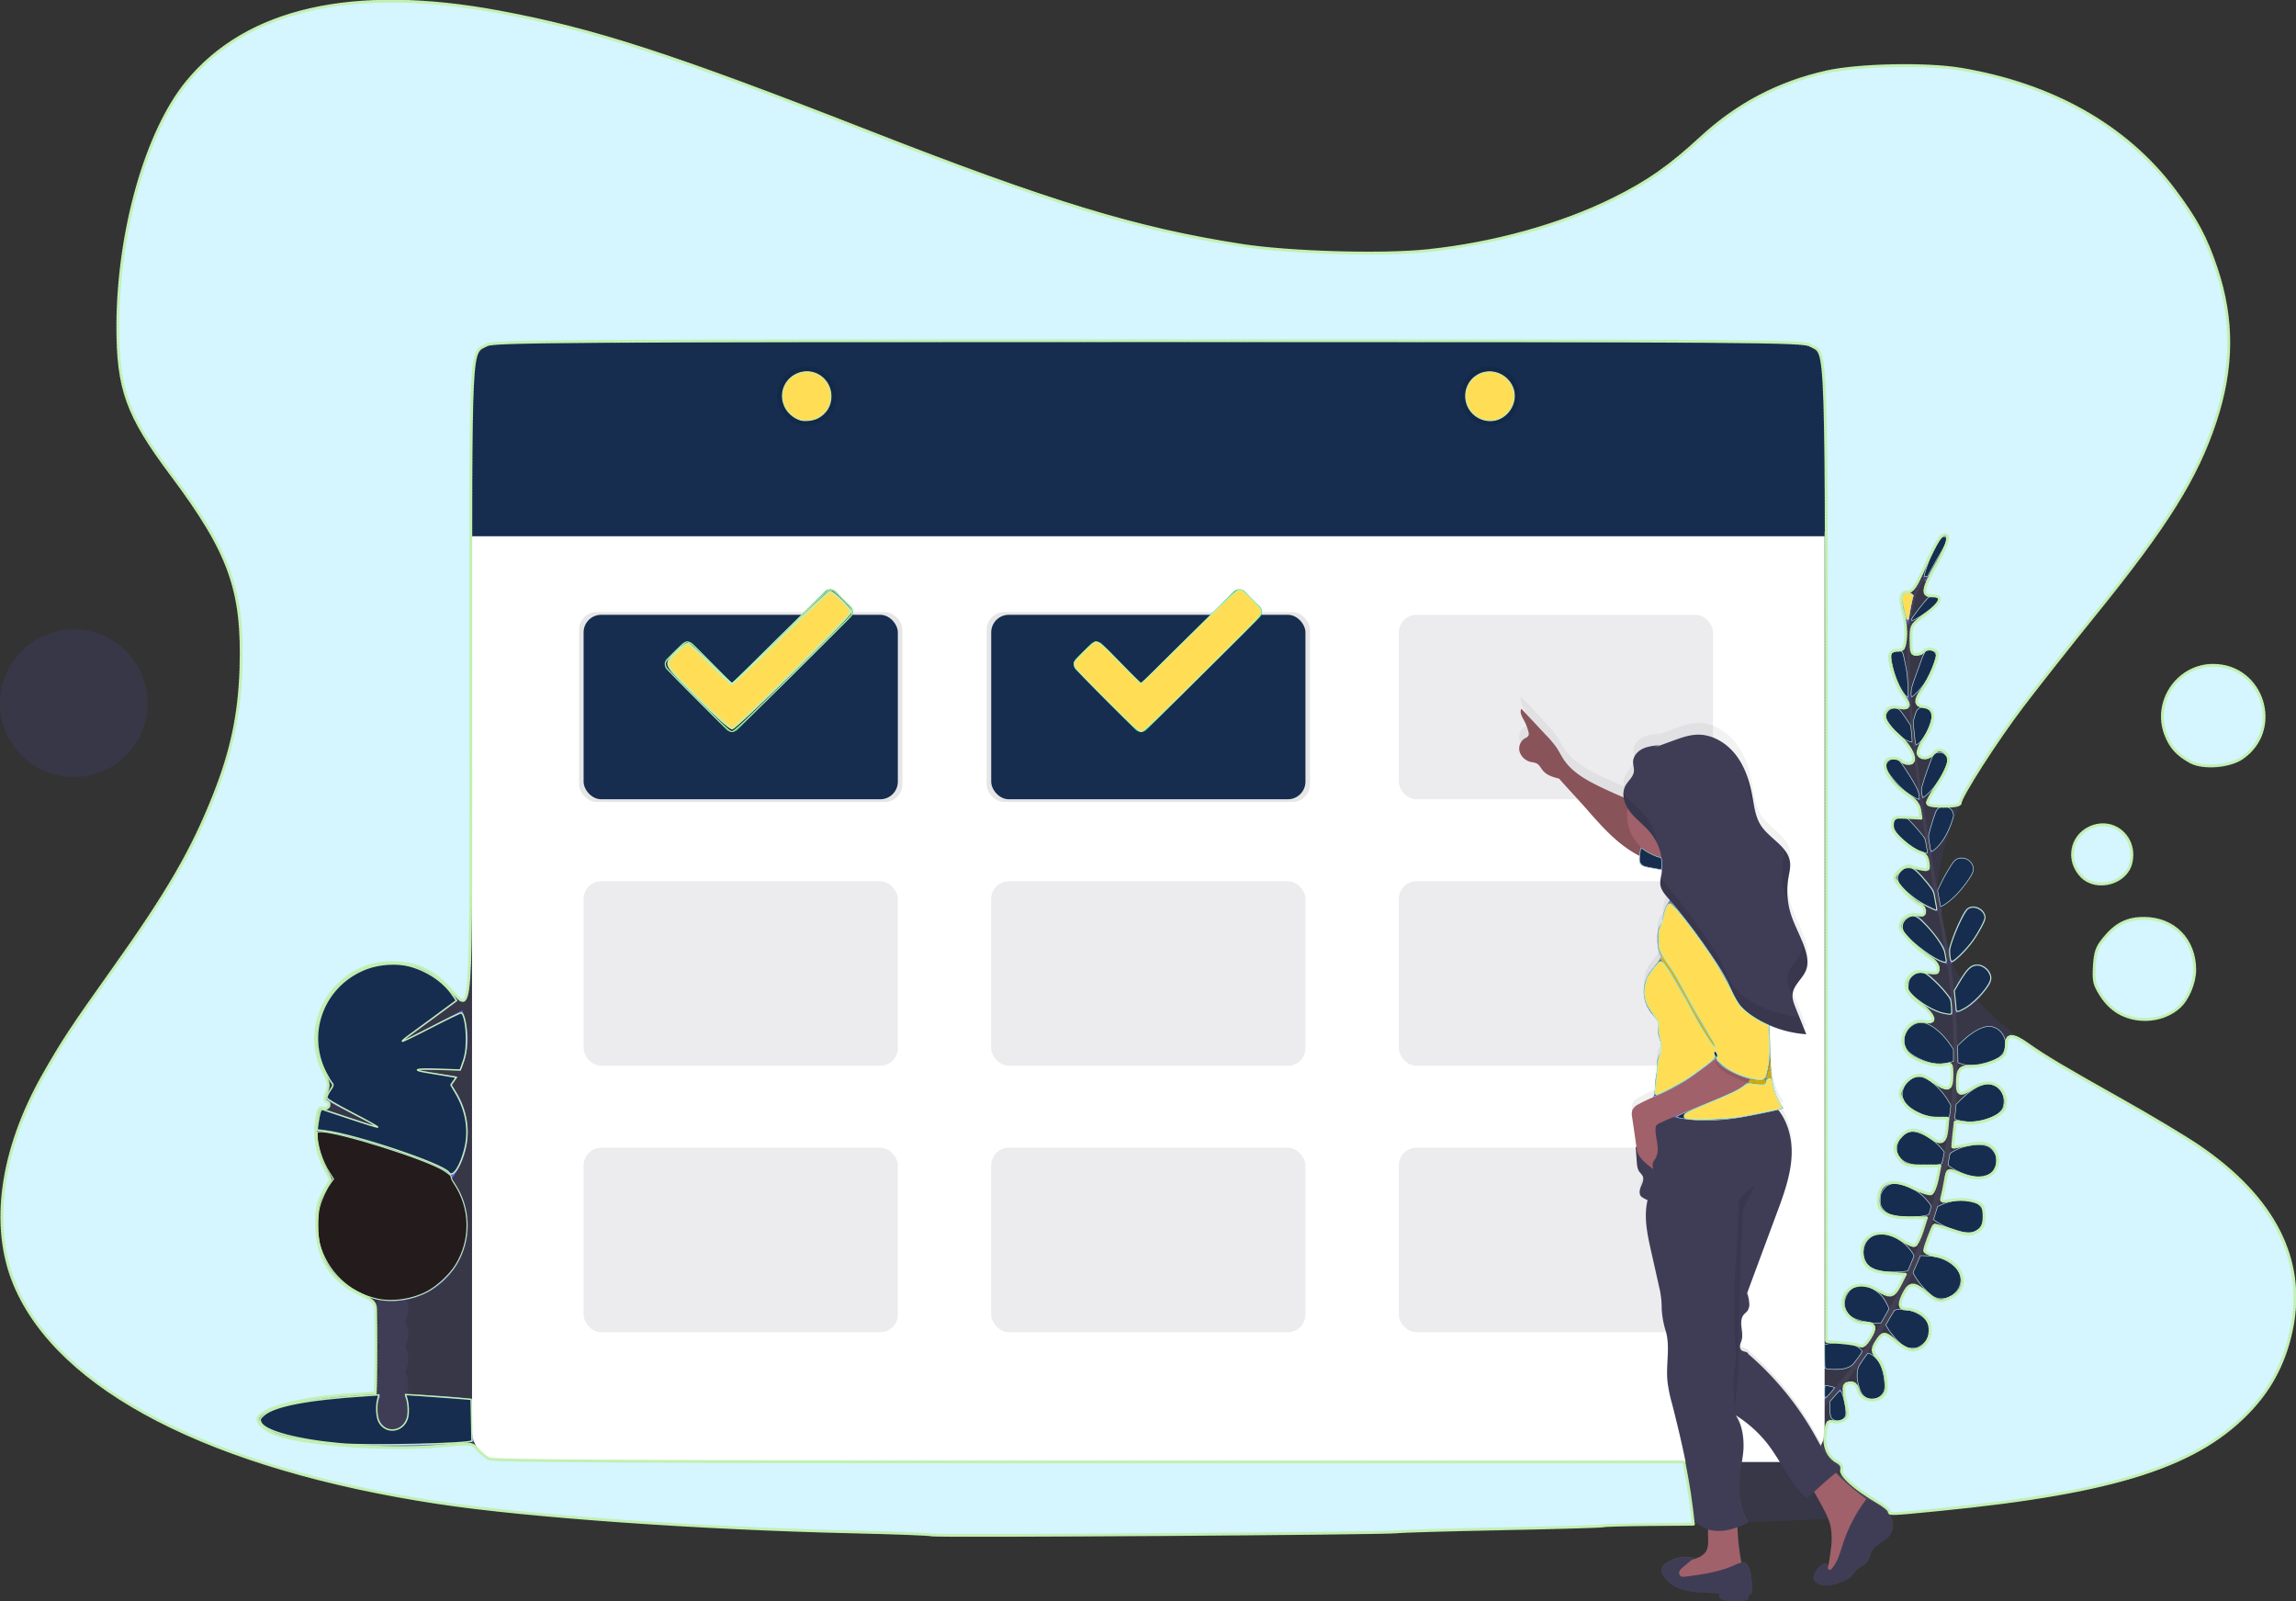 <?xml version="1.0" encoding="UTF-8" standalone="no"?>
<svg
   xmlns:dc="http://purl.org/dc/elements/1.1/"
   xmlns:cc="http://creativecommons.org/ns#"
   xmlns:rdf="http://www.w3.org/1999/02/22-rdf-syntax-ns#"
   xmlns:svg="http://www.w3.org/2000/svg"
   xmlns="http://www.w3.org/2000/svg"
   xmlns:sodipodi="http://sodipodi.sourceforge.net/DTD/sodipodi-0.dtd"
   xmlns:inkscape="http://www.inkscape.org/namespaces/inkscape"
   inkscape:version="1.0 (4035a4fb49, 2020-05-01)"
   sodipodi:docname="booking.svg"
   version="1.1"
   viewBox="0 0 1128.33 786.75"
   height="786.75"
   width="1128.33"
   data-name="Layer 1"
   id="a50fd755-b70f-4e5f-b336-9e50a578b62c">
  <rect x="0" y="0" width="1128.33" height="786.75" fill="#333333" stroke="none"/>
  <sodipodi:namedview
     inkscape:current-layer="a50fd755-b70f-4e5f-b336-9e50a578b62c"
     inkscape:window-maximized="1"
     inkscape:window-y="-9"
     inkscape:window-x="-9"
     inkscape:cy="675.71383"
     inkscape:cx="947.91687"
     inkscape:zoom="0.5274865"
     showgrid="false"
     id="namedview196"
     inkscape:window-height="1001"
     inkscape:window-width="1920"
     inkscape:pageshadow="2"
     inkscape:pageopacity="0"
     guidetolerance="10"
     gridtolerance="10"
     objecttolerance="10"
     borderopacity="1"
     bordercolor="#666666"
     pagecolor="#ffffff" />
  <defs
     id="defs9">
    <linearGradient
       gradientUnits="userSpaceOnUse"
       y2="398.88"
       x2="874.32"
       y1="843.37"
       x1="874.32"
       id="be48829d-c862-4d39-810b-ff1fea1d92ea">
      <stop
         id="stop2"
         stop-opacity="0.25"
         stop-color="gray"
         offset="0" />
      <stop
         id="stop4"
         stop-opacity="0.12"
         stop-color="gray"
         offset="0.54" />
      <stop
         id="stop6"
         stop-opacity="0.1"
         stop-color="gray"
         offset="1" />
    </linearGradient>
  </defs>
  <title
     id="title11">booking</title>
  <path
     id="path13"
     opacity="0.1"
     fill="#6c63ff"
     transform="translate(-35.84 -56.63)"
     d="M691.54,181.1c-72.31-2.51-141.18-25.86-206.95-51.4S353.68,75.86,283.09,62.33c-45.39-8.71-97.31-9.94-133.89,14.4C114,100.15,102.63,140.58,96.51,178.1c-4.6,28.23-7.3,57.93,5.3,84.36,8.75,18.34,24.29,33.76,35,51.33,37.39,61.15,11,136.54-29.56,196.25-19,28-41.06,54.72-55.72,84.53S30.11,658.54,43,689c12.72,30.14,43,52.78,75.87,68.71C185.51,790,264.1,799.26,340.73,804.5c169.64,11.6,340.19,6.58,510.28,1.55,62.94-1.87,126.17-3.75,188.09-13.49,34.39-5.4,69.89-14,94.86-34.69,31.69-26.29,39.55-70.81,18.31-103.78-35.62-55.3-134.11-69-159-128.38-13.71-32.66.37-69.05,20.29-99.34,42.72-65,114.33-122,118.1-196.29,2.6-51-31.83-102.12-85.06-126.26-55.8-25.3-133.16-22.12-174.33,19.77C829.88,166.72,755.39,183.31,691.54,181.1Z" />
  <path
     id="path15"
     fill="#6c63ff"
     transform="translate(-35.84 -56.63)"
     d="M938.48,738.54a30.82,30.82,0,0,0-12.59-1.34c-5.17.56-4.44,8.43.75,8.06a37.18,37.18,0,0,0,7.66-1.41Z" />
  <path
     id="path17"
     fill="#6c63ff"
     transform="translate(-35.84 -56.63)"
     d="M940.05,738.61a30.77,30.77,0,0,1,3.08,12.29c.17,5.2-7.73,5.57-8.09.38a37.63,37.63,0,0,1,.34-7.78Z" />
  <path
     id="path19"
     fill="#6c63ff"
     transform="translate(-35.84 -56.63)"
     d="M951.81,721.77s-2.53-7.94-18-4.86c-7,1.39-6.81,11.43.2,12.49l.3,0C944.52,730.82,948.07,726.77,951.81,721.77Z" />
  <path
     id="path21"
     fill="#6c63ff"
     transform="translate(-35.84 -56.63)"
     d="M953.42,721.3s8.31.65,8.83,16.4c.24,7.09-9.57,9.24-12.2,2.66,0-.1-.07-.19-.11-.29C946.27,730.46,949.4,726.08,953.42,721.3Z" />
  <path
     id="path23"
     fill="#6c63ff"
     transform="translate(-35.84 -56.63)"
     d="M964.52,701a16.53,16.53,0,0,0-11.16-12.46c-10.47-3.3-16,12.36-5.77,16.34a32.68,32.68,0,0,0,13.24,1.92Z" />
  <path
     id="path25"
     fill="#6c63ff"
     transform="translate(-35.84 -56.63)"
     d="M977.29,674.85s-4.23-10-15.2-12c-11.63-2.13-15.15,15.34-3.66,18.13a38.35,38.35,0,0,0,15.66.13Z" />
  <path
     id="path27"
     fill="#6c63ff"
     transform="translate(-35.84 -56.63)"
     d="M985,649.1a24.82,24.82,0,0,0-16-11c-10-1.88-13.37,13.09-3.55,15.65a37.34,37.34,0,0,0,18.74-.26Z" />
  <path
     id="path29"
     fill="#6c63ff"
     transform="translate(-35.84 -56.63)"
     d="M992.27,624a25.81,25.81,0,0,0-14-11.13c-10-3.07-14.94,12.09-5,15.39a28.47,28.47,0,0,0,18.14-.07Z" />
  <path
     id="path31"
     fill="#6c63ff"
     transform="translate(-35.84 -56.63)"
     d="M995.33,601.13s-4-9.38-12.15-14.34c-9.08-5.53-17.73,8-9,14.09,5.38,3.77,12.27,6.37,20.32,4.63Z" />
  <path
     id="path33"
     fill="#6c63ff"
     transform="translate(-35.84 -56.63)"
     d="M996.84,574s-4.41-9.47-12.87-14c-9.46-5-17.69,8.82-8.78,14.78,5.83,3.89,13.11,6.41,20.84,3.37Z" />
  <path
     id="path35"
     fill="#6c63ff"
     transform="translate(-35.84 -56.63)"
     d="M995.9,549.26a61.35,61.35,0,0,0-12-13.65c-6.62-5.41-15,4.33-8.73,10.11,5.79,5.31,13,9.77,20.45,9.41Z" />
  <path
     id="path37"
     fill="#6c63ff"
     transform="translate(-35.84 -56.63)"
     d="M993.39,525.52A89.9,89.9,0,0,0,979.83,508c-5.18-5-12.84,2.62-8,7.89,5.59,6,13.13,12.22,22.19,14.94Z" />
  <path
     id="path39"
     fill="#6c63ff"
     transform="translate(-35.84 -56.63)"
     d="M988.54,497.6a80.15,80.15,0,0,0-10.83-13.41c-5.22-5.11-13.09,2.58-8.08,7.89,5.32,5.65,12.2,10.94,20.27,12.74Z" />
  <path
     id="path41"
     fill="#6c63ff"
     transform="translate(-35.84 -56.63)"
     d="M984.3,471.55a127.83,127.83,0,0,0-10.41-12.37c-4.18-4.31-10.86,1.75-6.92,6.29,4.63,5.34,10.57,10.07,17.4,10.83Z" />
  <path
     id="path43"
     fill="#6c63ff"
     transform="translate(-35.84 -56.63)"
     d="M979.9,447.39a130.3,130.3,0,0,0-10-16.45c-3.13-4.28-9.65.3-6.7,4.7,3.86,5.77,9.22,11.48,16.26,14.23Z" />
  <path
     id="path45"
     fill="#6c63ff"
     transform="translate(-35.84 -56.63)"
     d="M976.27,415.28s-2.47-4.19-6-9.06c-3.26-4.49-10.14.15-7.12,4.8,3.4,5.21,7.66,9.65,12.62,10.53Z" />
  <path
     id="path47"
     fill="#6c63ff"
     transform="translate(-35.84 -56.63)"
     d="M974.54,394l-3.13-15.65c-.83-4.14-7-3.15-6.5,1,1.12,8.36,4,16.77,10.27,22.29Z" />
  <path
     id="path49"
     fill="#6c63ff"
     transform="translate(-35.84 -56.63)"
     d="M976.4,349.52h0a3.07,3.07,0,0,0-5.86,1.68A79.23,79.23,0,0,0,973.7,364Z" />
  <path
     id="path51"
     fill="#6c63ff"
     transform="translate(-35.84 -56.63)"
     d="M965.22,700.69a16.53,16.53,0,0,1,16.36,3.52c8,7.47-2.82,20-11.35,13.11A32.86,32.86,0,0,1,962,706.77Z" />
  <path
     id="path53"
     fill="#6c63ff"
     transform="translate(-35.84 -56.63)"
     d="M978,673.9s10.52-2.54,18.66,5.08c8.63,8.08-3.3,21.31-12.39,13.74a38.29,38.29,0,0,1-9.43-12.51Z" />
  <path
     id="path55"
     fill="#6c63ff"
     transform="translate(-35.84 -56.63)"
     d="M985.69,650.86a24.83,24.83,0,0,1,19-4.22c10,2,7.51,17.13-2.56,15.84a37.41,37.41,0,0,1-17.28-7.25Z" />
  <path
     id="path57"
     fill="#6c63ff"
     transform="translate(-35.84 -56.63)"
     d="M992.77,624.14a25.78,25.78,0,0,1,17.12-5.11c10.46.91,9.34,16.8-1.13,16.14a28.41,28.41,0,0,1-16.8-6.85Z" />
  <path
     id="path59"
     fill="#6c63ff"
     transform="translate(-35.84 -56.63)"
     d="M995.2,601.78s5.55-8.56,14.41-12.06c9.83-3.89,16.14,10.84,6.59,15.37-6,2.83-13.23,4.26-20.91,1.15Z" />
  <path
     id="path61"
     fill="#6c63ff"
     transform="translate(-35.84 -56.63)"
     d="M995.55,573.59s5.61-8.8,14.58-12.16c10-3.75,16.39,11.05,6.78,15.8-6.29,3.1-13.84,4.64-21.1.62Z" />
  <path
     id="path63"
     fill="#6c63ff"
     transform="translate(-35.84 -56.63)"
     d="M993.67,549a61.32,61.32,0,0,1,8.8-15.9c5.3-6.71,15.61,1,10.69,8-4.52,6.43-10.56,12.32-18,13.57Z" />
  <path
     id="path65"
     fill="#6c63ff"
     transform="translate(-35.84 -56.63)"
     d="M992.9,525.48a89.53,89.53,0,0,1,8.12-20.66c3.59-6.22,13.06-1.07,9.84,5.35-3.68,7.35-9.2,15.4-17.14,20.55Z" />
  <path
     id="path67"
     fill="#6c63ff"
     transform="translate(-35.84 -56.63)"
     d="M987.1,496.3a80.22,80.22,0,0,1,8.26-15.77c4.12-6,13.25-.12,9.48,6.08-4.1,6.76-9.88,13.56-17.63,17Z" />
  <path
     id="path69"
     fill="#6c63ff"
     transform="translate(-35.84 -56.63)"
     d="M982.48,471.41a128.51,128.51,0,0,1,4.33-15.57c2-5.67,10.61-2.93,8.91,2.84-2,6.78-5.43,13.55-11.32,17.08Z" />
  <path
     id="path71"
     fill="#6c63ff"
     transform="translate(-35.84 -56.63)"
     d="M979.27,446.92a129.85,129.85,0,0,1,6-18.31c2.08-4.88,9.48-1.91,7.6,3.05-2.44,6.5-6.36,13.28-12.58,17.56Z" />
  <path
     id="path73"
     fill="#6c63ff"
     transform="translate(-35.84 -56.63)"
     d="M974.46,417.48s.94-4.77,2.65-10.54c1.58-5.32,9.62-3.23,8.31,2.16-1.46,6-4,11.65-8.4,14.13Z" />
  <path
     id="path75"
     fill="#6c63ff"
     transform="translate(-35.84 -56.63)"
     d="M975.58,392.94l5.44-15c1.44-4,7.44-2.06,6.27,2-2.35,8.1-6.43,16-13.48,20.5Z" />
  <path
     id="path77"
     fill="#6c63ff"
     transform="translate(-35.84 -56.63)"
     d="M982.36,351.09s.85-.68,2.15-1.75c2.65-2.2,6.11,1.64,3.61,4a51,51,0,0,1-14.79,9.38Z" />
  <path
     id="path79"
     fill="#6c63ff"
     transform="translate(-35.84 -56.63)"
     d="M982,342.4a197,197,0,0,1,10.85-19.32,2,2,0,0,0-3.24-2.29c-3.2,4.38-6.34,10.79-8.72,20.21Z" />
  <path
     id="path81"
     fill="#444053"
     transform="translate(-35.84 -56.63)"
     d="M975.8,421.8l1.16-.12c-5-46.61-2.89-75.35,5.85-80.92l-.63-1C972.92,345.69,970.72,374.05,975.8,421.8Z" />
  <path
     id="path83"
     fill="#444053"
     transform="translate(-35.84 -56.63)"
     d="M993,532l1.73-.26c-.65-4.31-1.4-8.69-2.24-13-7.28-37.83-12.94-72.8-15.77-99.36l-1.27-1c2.84,26.61,8,62.79,15.33,100.67C991.6,523.33,992.35,527.7,993,532Z" />
  <path
     id="path85"
     fill="#444053"
     transform="translate(-35.84 -56.63)"
     d="M912,767.58c.26-.21,26.9-20.59,50.29-59.68a252,252,0,0,0,29.6-73.79c7.39-32.51,7.6-70.37,2.27-105.83l-1.56,1.25c12,79.58-10.89,141.37-32.25,177.09-23.16,38.73-49.49,58.9-49.76,59.1Z" />
  <ellipse
     id="ellipse87"
     fill="#6c63ff"
     ry="12.8"
     rx="66.55"
     cy="697.97"
     cx="194.02" />
  <ellipse
     id="ellipse89"
     fill="#3f3d56"
     ry="10.14"
     rx="7.75"
     cy="692.53"
     cx="192.9" />
  <ellipse
     id="ellipse91"
     fill="#3f3d56"
     ry="10.14"
     rx="7.75"
     cy="680.13"
     cx="192.9" />
  <ellipse
     id="ellipse93"
     fill="#3f3d56"
     ry="10.14"
     rx="7.75"
     cy="667.74"
     cx="192.9" />
  <ellipse
     id="ellipse95"
     fill="#3f3d56"
     ry="10.14"
     rx="7.75"
     cy="655.34"
     cx="192.9" />
  <ellipse
     id="ellipse97"
     fill="#3f3d56"
     ry="10.14"
     rx="7.75"
     cy="642.94"
     cx="192.9" />
  <ellipse
     id="ellipse99"
     fill="#3f3d56"
     ry="10.14"
     rx="7.75"
     cy="630.55"
     cx="192.9" />
  <ellipse
     id="ellipse101"
     fill="#3f3d56"
     ry="10.14"
     rx="7.75"
     cy="618.15"
     cx="192.9" />
  <path
     id="path103"
     fill="#6c63ff"
     transform="translate(-35.84 -56.63)"
     d="M257.74,589.94a36.51,36.51,0,0,0,2.89-4.25l-20.36-3.34,22,.16a37.14,37.14,0,0,0,.71-29.4l-29.54,15.32,27.24-20a37.12,37.12,0,1,0-61.3,41.53,37.49,37.49,0,0,0-4.23,6.77l26.43,13.73L193.42,601a37.13,37.13,0,0,0,6,34.85,37.12,37.12,0,1,0,58.34,0,37.09,37.09,0,0,0,0-45.89Z" />
  <path
     id="path105"
     opacity="0.1"
     transform="translate(-35.84 -56.63)"
     d="M191.46,612.89a37,37,0,0,0,7.94,22.94,37.12,37.12,0,1,0,58.34,0C262.72,629.52,191.46,608.72,191.46,612.89Z" />
  <path
     id="path107"
     fill="#fff"
     transform="translate(-35.84 -56.63)"
     d="M267.81,317.87V759.58A15.42,15.42,0,0,0,283.23,775H917.1a15.42,15.42,0,0,0,15.42-15.42V317.87Z" />
  <rect
     id="rect109"
     opacity="0.1"
     rx="8.65"
     height="93.27"
     width="158.9"
     y="300.78"
     x="284.57" />
  <rect
     id="rect111"
     opacity="0.1"
     rx="8.65"
     height="93.27"
     width="158.9"
     y="300.78"
     x="484.88" />
  <rect
     style="fill:#162d50;fill-opacity:1"
     id="rect113"
     fill="#6c63ff"
     rx="8.65"
     height="90.64"
     width="154.43"
     y="302.09"
     x="286.8" />
  <rect
     id="rect115"
     opacity="0.1"
     fill="#444053"
     transform="translate(1565.11 751.45) rotate(-180)"
     rx="8.65"
     height="90.64"
     width="154.43"
     y="358.72"
     x="723.26" />
  <rect
     style="fill:#162d50;fill-opacity:1"
     id="rect117"
     fill="#6c63ff"
     transform="translate(1164.49 751.45) rotate(-180)"
     rx="8.65"
     height="90.64"
     width="154.43"
     y="358.72"
     x="522.95" />
  <rect
     id="rect119"
     opacity="0.1"
     fill="#444053"
     rx="8.65"
     height="90.64"
     width="154.43"
     y="433.02"
     x="286.8" />
  <rect
     id="rect121"
     opacity="0.1"
     fill="#444053"
     transform="translate(1565.11 1013.31) rotate(-180)"
     rx="8.65"
     height="90.64"
     width="154.43"
     y="489.65"
     x="723.26" />
  <rect
     id="rect123"
     opacity="0.1"
     fill="#444053"
     transform="translate(1164.49 1013.31) rotate(-180)"
     rx="8.65"
     height="90.64"
     width="154.43"
     y="489.65"
     x="522.95" />
  <rect
     id="rect125"
     opacity="0.1"
     fill="#444053"
     rx="8.65"
     height="90.64"
     width="154.43"
     y="563.95"
     x="286.8" />
  <rect
     id="rect127"
     opacity="0.1"
     fill="#444053"
     transform="translate(1565.11 1275.17) rotate(-180)"
     rx="8.65"
     height="90.64"
     width="154.43"
     y="620.57"
     x="723.26" />
  <rect
     id="rect129"
     opacity="0.1"
     fill="#444053"
     transform="translate(1164.49 1275.17) rotate(-180)"
     rx="8.65"
     height="90.64"
     width="154.43"
     y="620.57"
     x="522.95" />
  <path
     style="fill:#162d50;fill-opacity:1"
     id="path131"
     fill="#6c63ff"
     transform="translate(-35.84 -56.63)"
     d="M267.81,239.86v80.25H932.52V239.86a15.42,15.42,0,0,0-15.42-15.43H283.23A15.42,15.42,0,0,0,267.81,239.86Zm164.5,23.74a12.31,12.31,0,1,1,12.31-12.31A12.31,12.31,0,0,1,432.31,263.6Zm335.71,0a12.31,12.31,0,1,1,12.31-12.31A12.31,12.31,0,0,1,768,263.6Z" />
  <path
     id="path133"
     opacity="0.1"
     transform="translate(-35.84 -56.63)"
     d="M432.31,236.74a14.55,14.55,0,1,0,14.54,14.55A14.54,14.54,0,0,0,432.31,236.74Zm0,26.86a12.31,12.31,0,1,1,12.31-12.31A12.31,12.31,0,0,1,432.31,263.6Z" />
  <path
     id="path135"
     opacity="0.1"
     transform="translate(-35.84 -56.63)"
     d="M768,236.74a14.55,14.55,0,1,0,14.55,14.55A14.55,14.55,0,0,0,768,236.74Zm0,26.86a12.31,12.31,0,1,1,12.31-12.31A12.31,12.31,0,0,1,768,263.6Z" />
  <circle
     id="circle137"
     opacity="0.1"
     fill="#6c63ff"
     r="15.27"
     cy="419.94"
     cx="1033.1" />
  <circle
     id="circle139"
     opacity="0.1"
     fill="#6c63ff"
     r="25.6"
     cy="351.84"
     cx="1087.73" />
  <circle
     id="circle141"
     opacity="0.1"
     fill="#6c63ff"
     r="25.6"
     cy="476.06"
     cx="1053.84" />
  <circle
     id="circle143"
     opacity="0.1"
     fill="#6c63ff"
     r="36.25"
     cy="345.56"
     cx="36.25" />
  <path
     id="path145"
     fill="url(#be48829d-c862-4d39-810b-ff1fea1d92ea)"
     transform="translate(-35.84 -56.63)"
     d="M961.49,797a32,32,0,0,0-7.42-4.17,1.53,1.53,0,0,0-.65-.17,114.16,114.16,0,0,1-15.3-13.18c1-.8,1.92-1.58,2.9-2.35-6-2.86-9.33-9.41-12.57-15.32a151.14,151.14,0,0,0-33.34-41.54c-.33-1.27-2.26-1-3.29-1.82a2.64,2.64,0,0,1-.73-2.55c.16-.92.58-1.77.81-2.67.55-2.11.07-4.33-.17-6.5s-.14-4.59,1.3-6.21c.46-.53,1.05-.94,1.5-1.48a5.64,5.64,0,0,0,1-4.49,15.94,15.94,0,0,0-1-4.55q7.35-20,14.69-40.07c3.43-9.34,6.89-18.88,7.24-28.84.28-8-1.78-16.31-6.62-22.42.88-.21,1.76-.43,2.63-.68-5.72-7.58-6.34-17.62-6.49-27.17q-.12-7.14-.49-14.29c1.66.73,3.34,1.38,5.06,1.94l1.6.49a55.15,55.15,0,0,0,7.93,1.7c1.18.17,2.38.3,3.57.38h0q-2.58-6.46-5.15-12.94a17.68,17.68,0,0,1-1.6-6.07h0v-.4c0-.24,0-.48.05-.72a7.9,7.9,0,0,1,.39-1.68,7.61,7.61,0,0,1,.31-.79,14,14,0,0,1,1.28-2.25c.36-.55.76-1.08,1.16-1.62a22.11,22.11,0,0,0,3.59-5.81,11,11,0,0,0,.55-3.31,16.29,16.29,0,0,0-.3-3.4c-.14-.74-.32-1.49-.52-2.21h0c-.13-.45-.27-.9-.41-1.34l-.12-.36c-.11-.34-.22-.67-.34-1l-.12-.34c-.13-.36-.26-.71-.4-1.07l-.08-.21c-1.91-4.91-4.45-9.59-6-14.64a38.6,38.6,0,0,1-1-4.09c-.07-.35-.12-.71-.18-1.06s-.09-.6-.13-.9-.09-.7-.13-1.05l-.09-1c0-.32-.05-.64-.07-1,0-.61-.06-1.22-.07-1.83,0-.22,0-.43,0-.65,0-.46,0-.93,0-1.39,0-.25,0-.5,0-.74,0-.46.07-.92.11-1.37,0-.22,0-.44.07-.65q.1-1,.27-2h0c.1-.59.21-1.19.33-1.79a23.88,23.88,0,0,0,.56-5c0-.32,0-.65-.07-1s-.08-.54-.13-.8a2,2,0,0,1,0-.24c0-.18-.09-.36-.13-.54s-.05-.17-.08-.25-.11-.35-.17-.52-.05-.15-.08-.23-.14-.36-.22-.53l-.07-.18c-.1-.22-.21-.43-.32-.64l0,0a14.73,14.73,0,0,0-1.34-2.08h0c-3.29-4.32-8.76-7.61-11.77-12.37a27.54,27.54,0,0,1-3.37-10c-.15-.8-.28-1.6-.42-2.39s-.26-1.57-.4-2.35c-.09-.48-.18-1-.28-1.44l-.06-.31c-.08-.38-.16-.77-.25-1.15l-.06-.27c-.09-.4-.18-.8-.28-1.2l-.06-.21c-.1-.42-.21-.84-.32-1.26a.83.83,0,0,1,0-.15c-.12-.44-.25-.88-.38-1.32l0-.09c-.14-.46-.28-.91-.43-1.36l0,0c-.15-.46-.31-.93-.48-1.39h0c-.18-.47-.35-.94-.54-1.4h0a37,37,0,0,0-5.06-9c-4.58-5.88-11.66-10.1-19-9.82-3.94.15-7.72,1.53-11.43,2.9l-9.63,3.55,2.69-1.24c-2.8.25-5.66.51-8.19,1.75s-4.67,3.67-4.75,6.51c-.05,1.65.6,3.29.39,4.93-.35,2.71-2.84,4.55-4.13,6.95a8.94,8.94,0,0,0-1,4.7V442c0,.19,0,.37,0,.56a.88.88,0,0,0,0,.16l0,.32c-4-1.74-8-3.55-12-5.49-6.61-3.25-13.3-7.07-17.42-13.23-1.32-2-2.34-4.16-3.65-6.14a48.6,48.6,0,0,0-5-6l-12.27-13.28c-.94,1.77.27,3.86,1.22,5.62a24.13,24.13,0,0,1,2.27,5.86,2.78,2.78,0,0,1-.06,2.05,4,4,0,0,1-1.68,1.19,6,6,0,0,0-2.53,6.87,7.6,7.6,0,0,0,5.67,4.94,10.29,10.29,0,0,1,2.53.62c1.48.73,2.18,2.43,3.24,3.7,1.93,2.32,5,3.19,7.93,3.95,4.54,5.24,9.26,10.26,13.8,15.5,6.87,7.93,13.9,16,22.86,21.36.93.56,1.88,1.08,2.84,1.56,0,.16,0,.32-.05.48a5.42,5.42,0,0,0,.43,3.5c.8,1.27,2.45,1.65,3.92,1.91l6.78,1.21a23.16,23.16,0,0,1-.33,2.62c-.09.53-.2,1.05-.3,1.58h0l-.12.68s0,.07,0,.1,0,.36-.07.55,0,.13,0,.19l0,.48v.2c0,.21,0,.43,0,.65.23,2.66,2,4.86,3.77,6.89l.95,1.15a16,16,0,0,0-3.09,6.48,22,22,0,0,0-.44,4.51,7.83,7.83,0,0,0-2,3.12,14.26,14.26,0,0,0-.52,5.05v.12c0,.63,0,1.25,0,1.88a16.8,16.8,0,0,0,1.16,7c.09.18.19.34.28.51-1.5,2.94-4,5.23-5.79,8a17.36,17.36,0,0,0,1.59,19.88c1.37,1.58,3.13,3.1,3.29,5.2a19.51,19.51,0,0,1-.28,2.84c-.16,2.26.88,4.4,1.44,6.59.47,1.82.49,4-.55,5.46a8,8,0,0,0-1.37,5.24c.51,2.83-.66,5.66-.86,8.53-.09,1.23,0,2.48-.11,3.71a20.91,20.91,0,0,1-.73,3.48c0,.12-.06.25-.1.38-2.47,1.09-4.92,2.22-7.28,3.53a6.39,6.39,0,0,0-3,2.76,7.08,7.08,0,0,0-.16,3.8l2.13,14.82-.37-.16q.25,3.64.52,7.31c.13,1.85.3,3.81,1.4,5.29a13.78,13.78,0,0,1,1.51,1.93c.84,1.7-.16,3.68-.9,5.42s-1,4.21.63,5.15a13.29,13.29,0,0,0,2.73,1.46c-2,8.34-.16,17.08,1.7,25.45q2.13,9.6,4.27,19.18a46.54,46.54,0,0,1,.94,8.24c0,.4,0,.8,0,1.2a46.16,46.16,0,0,0,2,11.22c2.22,7.48.09,16.46.79,24.61a73,73,0,0,0,2.34,11.59c4.83,19.16,9.14,37.94,10.8,57.64a14.48,14.48,0,0,0,6.92,4.83c-.2,2.42.07,5.19,0,6.6a11.4,11.4,0,0,1-.54,3.44c-.85,2.22-3,3.67-5.23,4.45-.7.24-1.41.43-2.13.6l.8-.68A17.86,17.86,0,0,0,855,824.31a5.27,5.27,0,0,0-2.63,3.1,5,5,0,0,0,.92,3.59,16.37,16.37,0,0,0,9.25,6.57,48.52,48.52,0,0,0,11.4,1.59l7.06.41a1.94,1.94,0,0,0,.46,2.51,4.94,4.94,0,0,0,2.59.94,33,33,0,0,0,8.71.13,3.41,3.41,0,0,0,2-.72,1.29,1.29,0,0,0,0-1.91,2.11,2.11,0,0,0,1.92-1.4,5.68,5.68,0,0,0,.26-2.53c-.19-3.29-.48-8.07-2.19-11a2.79,2.79,0,0,0-3.09-1.36,120,120,0,0,1-2-17.74,43.33,43.33,0,0,0,5.14-2.32c-4.91-7.93-5-18-3.5-27.22a82.46,82.46,0,0,0,1.31-8.81c.33-5.9-.56-12.58-3.83-17.46a62.47,62.47,0,0,1,15.6,14.12c6.91,9,11.12,19.9,19.59,27.4q1.67-1.63,3.38-3.24,2.68,4.54,5.07,9.27a35.26,35.26,0,0,1,2.94,7.31,33.81,33.81,0,0,1,.27,11.79q-.35,3.12-.85,6.21a16.9,16.9,0,0,1-.61,2.6,1.8,1.8,0,0,0-.19-.78c-.53-.93-2-.51-2.8.13a12.36,12.36,0,0,0-3.45,4,4.31,4.31,0,0,0-.62,2.55,3.77,3.77,0,0,0,2,2.5c3.71,2.17,8.37.6,12.35-1a14.49,14.49,0,0,0,3.12-1.57c2-1.44,3.09-3.81,5.08-5.21a29.43,29.43,0,0,0,3.07-1.94c1.85-1.69,2-4.54,3.35-6.68,2.24-3.69,7.25-4.64,9.21-8.55C967.56,805.27,964.91,799.82,961.49,797Z" />
  <path
     id="path147"
     fill="#a1616a"
     transform="translate(-35.84 -56.63)"
     d="M875.28,814.6a11.15,11.15,0,0,1-.55,3.4c-.84,2.19-3,3.62-5.22,4.39s-4.58,1-6.84,1.67a6,6,0,0,0-2.67,1.38c-2,2-.8,5.6,1.54,7.09s5.32,1.44,8.1,1.25a106.69,106.69,0,0,0,17.52-2.49c2.08-.49,4.51-1.45,4.84-3.56a5.84,5.84,0,0,0-.16-2A118.21,118.21,0,0,1,889.59,804c0-.48-11.6-.79-12.68-.09C874.49,805.5,875.41,812.14,875.28,814.6Z" />
  <path
     id="path149"
     fill="#a1616a"
     transform="translate(-35.84 -56.63)"
     d="M927,789.13q2.88,4.77,5.41,9.73a34.45,34.45,0,0,1,2.94,7.21,33.14,33.14,0,0,1,.27,11.63q-.35,3.07-.86,6.13c-.33,2-.86,4.27-2.57,5.42a5.92,5.92,0,0,0,5.1.45,14.69,14.69,0,0,0,4.49-2.75c8.57-7.07,15-17.34,15.32-28.45a4.51,4.51,0,0,0-.47-2.52,5,5,0,0,0-1.5-1.34,115.25,115.25,0,0,1-17.73-14.89,2.17,2.17,0,0,0-1.3-.83,2.25,2.25,0,0,0-1.16.33c-3.29,1.65-8.79,4-10.16,7.75A5.24,5.24,0,0,1,927,789.13Z" />
  <path
     id="path151"
     fill="#3f3d56"
     transform="translate(-35.84 -56.63)"
     d="M887,826.21c-7.2,3-15,4.08-22.79,5.11-1,.12-2.07.2-2.73-.5a2.08,2.08,0,0,1-.18-2.34,6.1,6.1,0,0,1,1.67-1.84l5.17-4.33A18,18,0,0,0,855,824.57a5.23,5.23,0,0,0-2.62,3,4.88,4.88,0,0,0,.92,3.55,16.34,16.34,0,0,0,9.24,6.48,49.4,49.4,0,0,0,11.39,1.57l7,.4a1.89,1.89,0,0,0,.47,2.48A5,5,0,0,0,884,843a33.34,33.34,0,0,0,8.7.12,3.33,3.33,0,0,0,2-.71,1.26,1.26,0,0,0,0-1.88,2.11,2.11,0,0,0,1.92-1.39,5.79,5.79,0,0,0,.26-2.49c-.19-3.24-.48-8-2.19-10.83S889.42,825.21,887,826.21Z" />
  <path
     id="path153"
     fill="#3f3d56"
     transform="translate(-35.84 -56.63)"
     d="M961.31,797.62a32.17,32.17,0,0,0-7.42-4.11.88.88,0,0,0-1.34.34,76.13,76.13,0,0,0-10.93,21.07c-1.43,4.3-2.56,8.88-5.46,12.36-.38.46-1,.93-1.52.66-.75-.38-.29-1.59-.71-2.32-.52-.92-1.94-.5-2.79.13a12,12,0,0,0-3.44,4,4,4,0,0,0-.62,2.51,3.7,3.7,0,0,0,1.95,2.46c3.71,2.15,8.37.6,12.34-1a14.12,14.12,0,0,0,3.11-1.55c2-1.41,3.09-3.76,5.08-5.13a29.27,29.27,0,0,0,3.07-1.92c1.84-1.67,2-4.48,3.34-6.6,2.24-3.63,7.25-4.57,9.21-8.43C967.37,805.78,964.73,800.4,961.31,797.62Z" />
  <path
     id="path155"
     fill="#3f3d56"
     transform="translate(-35.84 -56.63)"
     d="M905.5,597.87c7.86,5.9,11.16,16.39,10.81,26.21s-3.8,19.24-7.22,28.45q-7.35,19.77-14.68,39.53a16.3,16.3,0,0,1,1,4.5,5.53,5.53,0,0,1-1,4.42c-.46.53-1,.94-1.5,1.46-1.44,1.6-1.53,4-1.3,6.13s.72,4.33.17,6.41c-.23.89-.65,1.73-.81,2.63a2.61,2.61,0,0,0,.73,2.52c1,.8,3,.54,3.29,1.8a149.46,149.46,0,0,1,33.3,41c3.24,5.83,6.51,12.29,12.56,15.11a219.28,219.28,0,0,0-16.93,14.89c-8.45-7.4-12.66-18.17-19.56-27A62,62,0,0,0,888.78,752c3.27,4.81,4.16,11.41,3.83,17.22a79.91,79.91,0,0,1-1.31,8.69c-1.55,9.1-1.41,19,3.5,26.86-5.24,2.72-11.26,4.74-17.11,3.93a14.56,14.56,0,0,1-9.32-5.32c-1.66-19.44-6-38-10.79-56.87A69.91,69.91,0,0,1,855.25,735c-.7-8,1.43-16.9-.8-24.28a45.27,45.27,0,0,1-2-11.06c0-.4,0-.79,0-1.19a45.32,45.32,0,0,0-.94-8.12l-4.26-18.92c-1.86-8.27-3.72-16.89-1.71-25.12a13.35,13.35,0,0,1-2.72-1.43c-1.63-.93-1.37-3.36-.63-5.08s1.73-3.67.9-5.35a13.06,13.06,0,0,0-1.51-1.91c-1.1-1.46-1.27-3.39-1.4-5.21l-.52-7.22a14.13,14.13,0,0,1,7.12,6.23c-3.94-6.1-2-14.8.91-21.46a9.78,9.78,0,0,1,9.18-7.27C872.9,594.87,892.48,588.08,905.5,597.87Z" />
  <path
     id="path157"
     opacity="0.1"
     transform="translate(-35.84 -56.63)"
     d="M898.19,638.93s-7.88,5.26-7.88,9.2-2,39.4-2,39.4v25s1.31,13.14,0,16.42,0,18.39,0,20.36,2-20.36,2-20.36V705.27l2-53.86Z" />
  <path
     id="path159"
     fill="#a1616a"
     transform="translate(-35.84 -56.63)"
     d="M854.24,456.79,849.65,455c-9.38-3.76-18.77-7.53-27.85-11.94-6.6-3.21-13.29-7-17.4-13.05-1.32-2-2.34-4.1-3.65-6.07a48.42,48.42,0,0,0-5-5.93l-12.26-13.1c-.94,1.75.26,3.81,1.22,5.54a24,24,0,0,1,2.27,5.79,2.68,2.68,0,0,1-.07,2,3.89,3.89,0,0,1-1.67,1.18,5.87,5.87,0,0,0-2.53,6.77,7.55,7.55,0,0,0,5.66,4.88,10.75,10.75,0,0,1,2.53.61c1.48.73,2.18,2.4,3.24,3.65,1.93,2.29,5,3.16,7.92,3.9,4.54,5.17,9.25,10.12,13.79,15.29,6.86,7.82,13.88,15.78,22.84,21.08A33.45,33.45,0,0,0,849,479.74,167.08,167.08,0,0,1,854.24,456.79Z" />
  <path
     id="path161"
     opacity="0.15"
     transform="translate(-35.84 -56.63)"
     d="M854.24,456.79,849.65,455c-9.38-3.76-18.77-7.53-27.85-11.94-6.6-3.21-13.29-7-17.4-13.05-1.32-2-2.34-4.1-3.65-6.07a48.42,48.42,0,0,0-5-5.93l-12.26-13.1c-.94,1.75.26,3.81,1.22,5.54a24,24,0,0,1,2.27,5.79,2.68,2.68,0,0,1-.07,2,3.89,3.89,0,0,1-1.67,1.18,5.87,5.87,0,0,0-2.53,6.77,7.55,7.55,0,0,0,5.66,4.88,10.75,10.75,0,0,1,2.53.61c1.48.73,2.18,2.4,3.24,3.65,1.93,2.29,5,3.16,7.92,3.9,4.54,5.17,9.25,10.12,13.79,15.29,6.86,7.82,13.88,15.78,22.84,21.08A33.45,33.45,0,0,0,849,479.74,167.08,167.08,0,0,1,854.24,456.79Z" />
  <path
     id="path163"
     fill="#6c63ff"
     transform="translate(-35.84 -56.63)"
     d="M845.84,482.9c-1.47-.26-3.12-.62-3.92-1.88a5.27,5.27,0,0,1-.43-3.45,96.76,96.76,0,0,1,5-22.1c2.23,4.13,6.62,6.54,10.78,8.71a80,80,0,0,0,11.58,5.28c-1-.32-3.45,15.06-4.83,16-1.74,1.22-5.94-.43-7.87-.76Z" />
  <circle
     id="circle165"
     fill="#a1616a"
     r="21.02"
     cy="400.71"
     cx="820.65" />
  <path
     id="path167"
     fill="#fbbebe"
     transform="translate(-35.84 -56.63)"
     d="M852.22,474.74s13.79,11.82,7.88,19.7-9.2,13.14-1.32,13.8,34.15-13.14,34.15-13.14-24.3-19.7-20.36-31.52S852.22,474.74,852.22,474.74Z" />
  <path
     id="path169"
     fill="#6c63ff"
     transform="translate(-35.84 -56.63)"
     d="M865.45,493.24a16.31,16.31,0,0,0-12.07,12.14c-1.55,7.08,1.74,15-1.36,21.52-1.46,3.1-4.17,5.42-6,8.33a17,17,0,0,0,1.58,19.61c1.37,1.56,3.13,3.07,3.29,5.13a18.84,18.84,0,0,1-.28,2.8c-.16,2.23.88,4.35,1.44,6.51.47,1.79.49,3.94-.55,5.38a7.79,7.79,0,0,0-1.36,5.17c.5,2.8-.67,5.59-.87,8.42-.09,1.22,0,2.44-.11,3.66a21.35,21.35,0,0,1-.72,3.43l-1.76,6.49c9.54,4.08,19.68,5.55,30,5.36,9.24-.18,18.35-2.09,27.39-4,2.75-.58,5.5-1.16,8.21-1.91-5.72-7.48-6.33-17.39-6.49-26.8a400.06,400.06,0,0,0-3.51-46.9c2.77-5.23,4-11.06,5.14-16.87a28.53,28.53,0,0,0,.64-7.13c-.28-5-2.58-9.75-4.83-14.28-2.06-4.14-4.29-8.5-8.88-10.29a7.06,7.06,0,0,0-6.83.75c-3.47,2.62-2.44,7.14-3.33,11-1.17,5-5.78,8.59-10.69,10a34.75,34.75,0,0,1-11.24,1.05,2,2,0,0,1-1.42-3.28C862.45,496.75,864.07,494.94,865.45,493.24Z" />
  <path
     id="path171"
     fill="#a1616a"
     transform="translate(-35.84 -56.63)"
     d="M881.73,574.49c-7.78,6.36-15.65,12.78-24.63,17.28-5.27,2.64-10.87,4.59-16,7.43a6.39,6.39,0,0,0-3,2.72,6.72,6.72,0,0,0-.16,3.75l2.28,15.72c.63,4.26,4.72,7,8,9.72-.18-1.43-.47-2.54.21-3.81a12.8,12.8,0,0,1,.77-1.15c1.4-2.12,1.45-4.87,1.11-7.39s-1-5-.87-7.58a2.48,2.48,0,0,1,1.06-2.2c11.17-5.37,23.2-9.49,34.49-14.59a36.55,36.55,0,0,0,8.37-4.75,12.88,12.88,0,0,0,4.86-8.07,1.58,1.58,0,0,0-.2-1.23,1.67,1.67,0,0,0-.85-.5C892.11,578,886.77,576.31,881.73,574.49Z" />
  <path
     id="path173"
     opacity="0.1"
     transform="translate(-35.84 -56.63)"
     d="M860.12,508.53c-3.86.65-7.92,2.65-9.23,6.35a14.11,14.11,0,0,0-.52,5,16.26,16.26,0,0,0,1.17,6.93,19.57,19.57,0,0,0,2.34,3.4c9.24,11.84,13.88,26.71,22.88,38.74.8,1.06,2.26,2.44,1.81,3.69a8.94,8.94,0,0,0-.43,1,2,2,0,0,0,.66,1.75,4.27,4.27,0,0,1,1.09,1.59c.17.63-.25,1.45-.9,1.4,1.08,3.34,4.39,5.29,7.53,6.87,5.22,2.63,11,4.7,16.81,4.13,1.09-4.37,2.61-9.31,2-13.76a35.72,35.72,0,0,0-3.35-9.76l-3.91-8.54c-3.33-7.29-6.69-14.63-11.33-21.16a32,32,0,0,1-4.19-6.75c-1.19-3.09-4.46-5.26-6.44-7.91-2.94-4-6-8-9.94-10.89C864.59,509.39,862.05,508.21,860.12,508.53Z" />
  <path
     id="path175"
     fill="#6c63ff"
     transform="translate(-35.84 -56.63)"
     d="M860.12,506.56c-3.86.65-7.92,2.65-9.23,6.34a14.19,14.19,0,0,0-.52,5,16.26,16.26,0,0,0,1.17,6.93,19.57,19.57,0,0,0,2.34,3.4c9.24,11.84,13.88,26.71,22.88,38.74.8,1.06,2.26,2.44,1.81,3.69a8.94,8.94,0,0,0-.43,1,2,2,0,0,0,.66,1.75,4.27,4.27,0,0,1,1.09,1.59c.17.63-.25,1.45-.9,1.4,1.08,3.34,4.39,5.29,7.53,6.87,5.22,2.63,11,4.7,16.81,4.13,1.09-4.37,2.61-9.31,2-13.76a35.72,35.72,0,0,0-3.35-9.76l-3.91-8.54c-3.33-7.29-6.69-14.63-11.33-21.16a31.84,31.84,0,0,1-4.19-6.76c-1.19-3.08-4.46-5.25-6.44-7.9-2.94-4-6-8-9.94-10.89C864.59,507.42,862.05,506.24,860.12,506.56Z" />
  <path
     id="path177"
     fill="#3f3d56"
     transform="translate(-35.84 -56.63)"
     d="M851.31,422.81c-2.79.24-5.66.5-8.18,1.72s-4.67,3.62-4.75,6.42c0,1.63.6,3.25.39,4.86-.35,2.68-2.84,4.49-4.12,6.86-2.24,4.12-.5,9.36,2.4,13s6.83,6.44,9.81,10.06a26,26,0,0,1,5.42,20.92,16.6,16.6,0,0,0-.53,4.37c.23,2.62,2,4.79,3.76,6.79a313.68,313.68,0,0,1,23.72,31.56,85.27,85.27,0,0,1,5.84,10c1.7,3.58,3,7.4,5.36,10.57a27.91,27.91,0,0,0,7.87,6.75,55.58,55.58,0,0,0,25.2,8.13l-5.15-12.77c-.91-2.27-1.85-4.66-1.55-7.09.57-4.6,5.21-7.62,6.72-12,1-2.82.55-5.93-.27-8.8-1.82-6.47-5.46-12.29-7.42-18.72a38,38,0,0,1-1.12-17.41c.43-2.56,1.13-5.13.81-7.7-.95-7.82-10.12-11.56-14.36-18.19-2.74-4.26-3.27-9.51-4.19-14.49-1.33-7.27-3.7-14.53-8.28-20.33s-11.64-10-19-9.69c-3.94.15-7.71,1.52-11.42,2.86L848.63,424" />
  <g
     id="g189"
     opacity="0.1">
    <path
       id="path179"
       transform="translate(-35.84 -56.63)"
       d="M894.34,439.14c.83,4.49,1.35,9.2,3.45,13.21-.29-1.56-.53-3.13-.82-4.67a58.24,58.24,0,0,0-3.22-11.46C894,437.19,894.17,438.16,894.34,439.14Z" />
    <path
       id="path181"
       transform="translate(-35.84 -56.63)"
       d="M912.08,479.52a38.19,38.19,0,0,0,1.12,17.42c.47,1.53,1,3,1.64,4.5a38.07,38.07,0,0,1-.13-13.38c.43-2.56,1.13-5.13.81-7.7a12,12,0,0,0-2.6-6C912.77,476.1,912.37,477.81,912.08,479.52Z" />
    <path
       id="path183"
       transform="translate(-35.84 -56.63)"
       d="M923.25,524.19a48.27,48.27,0,0,0-2-5.52,12.27,12.27,0,0,1-.38,5.78c-1.51,4.37-6.16,7.4-6.72,12-.3,2.43.63,4.82,1.55,7.09.34.85.68,1.71,1,2.56a8.24,8.24,0,0,1,0-1.11c.57-4.6,5.21-7.62,6.72-12C924.5,530.17,924.07,527.06,923.25,524.19Z" />
    <path
       id="path185"
       transform="translate(-35.84 -56.63)"
       d="M895.68,548.18a28,28,0,0,1-7.87-6.76c-2.37-3.17-3.67-7-5.37-10.57a84.33,84.33,0,0,0-5.84-10,314.08,314.08,0,0,0-23.71-31.57c-.31-.35-.61-.71-.91-1.07a10.28,10.28,0,0,0-.23,2.82c.23,2.62,2,4.79,3.76,6.79a313.68,313.68,0,0,1,23.72,31.56,85.27,85.27,0,0,1,5.84,10c1.7,3.58,3,7.4,5.36,10.57a27.91,27.91,0,0,0,7.87,6.75,55.58,55.58,0,0,0,25.2,8.13L920,556.23A55.64,55.64,0,0,1,895.68,548.18Z" />
    <path
       id="path187"
       transform="translate(-35.84 -56.63)"
       d="M844.23,457.23c-3-3.62-6.91-6.37-9.81-10.05-.26-.34-.51-.69-.76-1.06a14.56,14.56,0,0,0,3.39,9.59c2.9,3.69,6.83,6.44,9.81,10.06a25,25,0,0,1,3,4.56A26,26,0,0,0,844.23,457.23Z" />
  </g>
  <path
     id="path191"
     fill="#3acc6c"
     transform="translate(-35.84 -56.63)"
     d="M453.88,354.58l-7.25-7.29a3.85,3.85,0,0,0-5.47,0L395.63,392.4,376.37,373a3.84,3.84,0,0,0-5.43,0l-7.33,7.25a3.89,3.89,0,0,0,0,5.47l29.25,29.47a3.88,3.88,0,0,0,5.46,0l55.56-55.14A3.85,3.85,0,0,0,453.88,354.58Z" />
  <path
     id="path193"
     fill="#3acc6c"
     transform="translate(-35.84 -56.63)"
     d="M654.88,354.58l-7.25-7.29a3.85,3.85,0,0,0-5.47,0L596.63,392.4,577.37,373a3.84,3.84,0,0,0-5.43,0l-7.33,7.25a3.89,3.89,0,0,0,0,5.47l29.25,29.47a3.88,3.88,0,0,0,5.46,0l55.56-55.14A3.85,3.85,0,0,0,654.88,354.58Z" />
  <path
     id="path1023"
     d="m 812.948,537.928 c 0.371,-1.468 0.595,-3.359 0.596,-5.049 7.5e-4,-0.985 0.215,-2.952 0.475,-4.37 0.291,-1.586 0.474,-3.598 0.474,-5.222 0,-2.638 0.002,-2.645 1.007,-4.635 0.918,-1.817 1.007,-2.15 1.007,-3.77 0,-1.354 -0.191,-2.393 -0.804,-4.365 -0.766,-2.466 -0.797,-2.705 -0.66,-5.102 0.133,-2.322 0.101,-2.605 -0.418,-3.693 -0.309,-0.648 -1.247,-1.957 -2.083,-2.91 -1.879,-2.141 -2.89,-3.786 -3.624,-5.895 -1.545,-4.443 -1.289,-8.828 0.762,-13.033 0.457,-0.937 1.757,-2.856 2.89,-4.266 1.133,-1.409 2.303,-2.909 2.6,-3.332 0.297,-0.424 0.687,-0.77 0.866,-0.77 0.456,0 4.148,4.97 6.424,8.65 2.137,3.455 4.097,7.023 7.679,13.981 4.612,8.96 7.602,14.007 10.979,18.535 1.311,1.758 1.471,1.897 1.644,1.427 0.3,-0.812 0.042,-1.407 -1.535,-3.53 -3.567,-4.805 -6.125,-9.174 -12,-20.492 -4.958,-9.553 -7.163,-13.245 -10.792,-18.07 -2.232,-2.967 -2.673,-3.758 -3.237,-5.793 -0.361,-1.304 -0.471,-2.454 -0.478,-5.013 -0.011,-3.877 0.299,-5.219 1.594,-6.916 0.783,-1.026 0.878,-1.318 1.057,-3.257 0.225,-2.437 0.813,-4.378 1.946,-6.418 1.193,-2.148 1.328,-2.1 4.335,1.55 5.981,7.261 11.848,15.14 17.285,23.213 5.419,8.047 7.099,10.941 9.488,16.351 1.704,3.858 2.925,6.118 4.21,7.787 2.465,3.203 6.747,6.405 12.024,8.991 l 2.756,1.351 0.15,5.569 c 0.083,3.063 0.213,6.675 0.29,8.027 0.1,1.765 0.066,2.413 -0.122,2.296 -0.175,-0.108 -0.262,0.166 -0.262,0.83 0,1.018 -0.851,5.447 -1.614,8.397 l -0.429,1.659 -1.645,0.075 c -3.878,0.176 -9.065,-1.267 -14.723,-4.097 -3.873,-1.937 -6.29,-3.823 -7.21,-5.629 -0.437,-0.856 -0.446,-0.976 -0.107,-1.35 0.572,-0.633 0.445,-1.48 -0.372,-2.472 -0.559,-0.678 -0.794,-0.824 -0.944,-0.587 -0.364,0.575 -0.215,1.336 0.405,2.074 0.337,0.4 0.577,0.828 0.533,0.95 -0.256,0.716 -10.905,8.676 -15.687,11.726 -3.896,2.485 -13.495,7.249 -14.606,7.249 -0.197,0 -0.236,-0.207 -0.124,-0.652 z"
     style="fill:#162d50;fill-opacity:1;stroke:#c2f0b3;stroke-width:0.255;stroke-linecap:round;stroke-linejoin:round;stroke-dasharray:0.128, 0.128;paint-order:stroke fill markers" />
  <path
     id="path1025"
     d="m 831.674,550.155 c -1.303,-0.114 -3.543,-0.393 -4.976,-0.62 -4.209,-0.666 -4.298,-0.602 7.702,-5.487 17.108,-6.964 19.798,-8.25 23.579,-11.277 l 0.948,-0.759 2.133,0.436 c 1.173,0.24 3.104,0.438 4.291,0.44 l 2.158,0.004 0.512,-1.955 c 0.282,-1.075 0.651,-2.595 0.821,-3.377 0.252,-1.161 0.404,-1.436 0.825,-1.498 0.284,-0.042 0.516,0.035 0.516,0.17 0,0.135 0.165,1.449 0.367,2.919 0.802,5.841 2.366,10.453 4.788,14.118 0.456,0.69 0.788,1.29 0.74,1.333 -0.383,0.341 -15.347,3.458 -21.179,4.412 -8.097,1.325 -16.444,1.734 -23.223,1.14 z"
     style="fill:#162d50;fill-opacity:1;stroke:#c2f0b3;stroke-width:0.255;stroke-linecap:round;stroke-linejoin:round;stroke-dasharray:0.128, 0.128;paint-order:stroke fill markers" />
  <path
     id="path1027"
     d="m 812.481,426.602 c -4.175,-0.753 -5.017,-1.016 -5.816,-1.814 -0.836,-0.836 -1.05,-1.859 -0.849,-4.07 0.399,-4.392 0.451,-4.477 1.997,-3.245 2.035,1.622 6.674,3.805 8.085,3.805 0.561,0 0.728,0.85 0.728,3.703 0,2.618 0.436,2.447 -4.146,1.621 z"
     style="fill:#162d50;fill-opacity:1;stroke:#c2f0b3;stroke-width:0.255;stroke-linecap:round;stroke-linejoin:round;stroke-dasharray:0.128, 0.128;paint-order:stroke fill markers" />
  <path
     id="path1029"
     d="m 898.679,672.707 c -0.814,-0.115 -1.587,-0.275 -1.718,-0.356 -0.148,-0.092 -0.238,-2.315 -0.238,-5.919 v -5.772 l 1.16,-0.249 c 2.428,-0.521 5.673,-0.79 7.845,-0.652 3.614,0.23 5.932,1.008 7.998,2.683 1.776,1.44 1.791,1.347 -0.812,4.959 -2.519,3.496 -3.162,4.033 -5.832,4.877 -1.702,0.538 -6.054,0.759 -8.403,0.428 z"
     style="fill:#162d50;fill-opacity:1;stroke:#c2f0b3;stroke-width:0.255;stroke-linecap:round;stroke-linejoin:round;stroke-dasharray:0.128, 0.128;paint-order:stroke fill markers" />
  <path
     id="path1031"
     d="m 918.603,687.419 c -1.249,-0.316 -2.8,-1.359 -3.479,-2.34 -0.805,-1.162 -1.899,-4.356 -2.288,-6.683 -0.363,-2.169 -0.179,-4.981 0.429,-6.552 0.47,-1.216 4.442,-6.959 4.812,-6.959 0.658,0 2.585,1.199 3.669,2.283 2.336,2.336 3.805,6.184 4.357,11.408 0.404,3.832 0.02,5.453 -1.701,7.174 -1.376,1.376 -3.986,2.128 -5.798,1.669 z"
     style="fill:#162d50;fill-opacity:1;stroke:#c2f0b3;stroke-width:0.255;stroke-linecap:round;stroke-linejoin:round;stroke-dasharray:0.128, 0.128;paint-order:stroke fill markers" />
  <path
     id="path1033"
     d="m 920.421,650.032 c -3.335,-0.278 -7.672,-1.388 -9.783,-2.505 -2.4,-1.27 -3.912,-3.629 -4.139,-6.458 -0.311,-3.877 2.486,-8.184 5.946,-9.154 3.899,-1.094 8.956,1.023 12.611,5.279 1.071,1.247 3.205,5.224 3.167,5.902 -0.011,0.189 -0.891,1.837 -1.955,3.662 l -1.936,3.318 -1.422,0.023 c -0.782,0.013 -1.901,-0.017 -2.488,-0.066 z"
     style="fill:#162d50;fill-opacity:1;stroke:#c2f0b3;stroke-width:0.255;stroke-linecap:round;stroke-linejoin:round;stroke-dasharray:0.128, 0.128;paint-order:stroke fill markers" />
  <path
     id="path1035"
     d="m 937.247,662.135 c -0.586,-0.213 -1.546,-0.715 -2.133,-1.116 -2.264,-1.547 -6.075,-5.955 -7.821,-9.049 l -0.536,-0.949 2.042,-3.543 c 1.123,-1.949 2.199,-3.631 2.392,-3.738 0.644,-0.36 4.023,-0.48 5.787,-0.205 4.599,0.718 9.159,3.662 10.675,6.894 0.508,1.083 0.611,1.646 0.61,3.318 -10e-4,1.686 -0.104,2.235 -0.635,3.369 -0.841,1.798 -2.472,3.499 -4.278,4.462 -1.216,0.648 -1.782,0.798 -3.255,0.864 -1.229,0.054 -2.114,-0.041 -2.848,-0.308 z"
     style="fill:#162d50;fill-opacity:1;stroke:#c2f0b3;stroke-width:0.255;stroke-linecap:round;stroke-linejoin:round;stroke-dasharray:0.128, 0.128;paint-order:stroke fill markers" />
  <path
     id="path1037"
     d="M 901.862,697.956 C 899.731,697.196 899.33,696.244 899.33,691.945 v -3.32 l 2.265,-2.628 c 1.381,-1.602 2.438,-2.628 2.708,-2.628 1.156,0 3.272,9.197 2.749,11.95 -0.222,1.172 -1.384,2.368 -2.639,2.716 -1.175,0.326 -1.434,0.318 -2.552,-0.081 z"
     style="fill:#162d50;fill-opacity:1;stroke:#c2f0b3;stroke-width:0.255;stroke-linecap:round;stroke-linejoin:round;stroke-dasharray:0.128, 0.128;paint-order:stroke fill markers" />
  <path
     id="path1039"
     d="m 896.723,683.726 c 0,-2.374 0.066,-2.962 0.33,-2.962 0.532,0 4.025,0.747 4.368,0.934 0.427,0.233 -3.629,4.99 -4.254,4.99 -0.41,0 -0.444,-0.224 -0.444,-2.962 z"
     style="fill:#162d50;fill-opacity:1;stroke:#c2f0b3;stroke-width:0.255;stroke-linecap:round;stroke-linejoin:round;stroke-dasharray:0.128, 0.128;paint-order:stroke fill markers" />
  <path
     id="path1041"
     d="m 926.819,624.91 c -4.333,-0.464 -7.12,-1.511 -8.759,-3.289 -3.273,-3.551 -3.107,-9.434 0.366,-12.949 1.344,-1.36 2.685,-2.038 4.722,-2.388 1.347,-0.231 1.83,-0.199 3.824,0.254 4.038,0.916 7.767,3.114 10.603,6.247 1.531,1.692 2.988,3.787 2.988,4.296 0,0.187 -0.681,1.928 -1.513,3.87 l -1.513,3.531 -1.864,0.281 c -1.737,0.262 -6.971,0.349 -8.854,0.147 z"
     style="fill:#162d50;fill-opacity:1;stroke:#c2f0b3;stroke-width:0.255;stroke-linecap:round;stroke-linejoin:round;stroke-dasharray:0.128, 0.128;paint-order:stroke fill markers" />
  <path
     id="path1043"
     d="m 953.075,638.067 c -0.743,-0.096 -1.916,-0.461 -2.607,-0.809 -1.505,-0.76 -4.877,-3.976 -6.934,-6.614 -1.734,-2.224 -3.502,-5.097 -3.349,-5.444 0.059,-0.134 0.888,-2.042 1.842,-4.241 l 1.735,-3.998 3.199,0.121 c 4.777,0.181 7.932,1.153 11.417,3.518 3.043,2.065 4.65,4.213 5.13,6.855 1.041,5.727 -4.516,11.379 -10.433,10.611 z"
     style="fill:#162d50;fill-opacity:1;stroke:#c2f0b3;stroke-width:0.255;stroke-linecap:round;stroke-linejoin:round;stroke-dasharray:0.128, 0.128;paint-order:stroke fill markers" />
  <path
     id="path1045"
     d="m 964.35,550.871 c -0.912,-0.167 -2.112,-0.441 -2.666,-0.609 -1.164,-0.352 -1.11,0.004 -0.682,-4.476 l 0.304,-3.18 2.725,-2.65 c 5.361,-5.214 10.862,-8.013 14.252,-7.253 3.882,0.871 6.564,4.307 6.564,8.41 0,4.316 -2.231,6.664 -8.245,8.679 -4.06,1.36 -8.558,1.756 -12.253,1.079 z"
     style="fill:#162d50;fill-opacity:1;stroke:#c2f0b3;stroke-width:0.255;stroke-linecap:round;stroke-linejoin:round;stroke-dasharray:0.128, 0.128;paint-order:stroke fill markers" />
  <path
     id="path1047"
     d="m 970.753,578.22 c -3.801,-0.59 -7.896,-2.103 -11.1,-4.099 -2.496,-1.556 -2.422,-1.399 -1.945,-4.121 0.223,-1.271 0.461,-2.553 0.529,-2.848 0.137,-0.595 2.102,-1.796 4.6,-2.811 4.807,-1.953 11.006,-2.418 14.083,-1.057 1.383,0.612 2.879,2.174 3.617,3.776 0.511,1.11 0.616,1.682 0.614,3.353 -0.002,1.691 -0.107,2.247 -0.659,3.464 -1.636,3.612 -4.944,5.087 -9.739,4.343 z"
     style="fill:#162d50;fill-opacity:1;stroke:#c2f0b3;stroke-width:0.255;stroke-linecap:round;stroke-linejoin:round;stroke-dasharray:0.128, 0.128;paint-order:stroke fill markers" />
  <path
     id="path1049"
     d="m 943.048,572.766 c -5.511,-0.763 -8.775,-2.368 -10.102,-4.97 -2.056,-4.029 0.18,-9.77 4.422,-11.357 1.72,-0.643 3.299,-0.607 5.494,0.126 4.494,1.501 8.984,4.766 12.011,8.735 l 0.615,0.806 -0.539,2.766 c -0.356,1.827 -0.663,2.832 -0.906,2.962 -1.476,0.79 -8.016,1.345 -10.995,0.933 z"
     style="fill:#162d50;fill-opacity:1;stroke:#c2f0b3;stroke-width:0.255;stroke-linecap:round;stroke-linejoin:round;stroke-dasharray:0.128, 0.128;paint-order:stroke fill markers" />
  <path
     id="path1051"
     d="m 950.132,549.062 c -4.534,-0.647 -10.619,-3.565 -13.208,-6.332 -1.889,-2.02 -2.499,-4.674 -1.7,-7.405 1.357,-4.642 5.897,-7.316 10.038,-5.915 4.062,1.375 9.681,6.908 12.812,12.615 l 0.612,1.116 -0.296,2.763 c -0.163,1.52 -0.354,2.82 -0.424,2.891 -0.477,0.477 -5.228,0.639 -7.834,0.267 z"
     style="fill:#162d50;fill-opacity:1;stroke:#c2f0b3;stroke-width:0.255;stroke-linecap:round;stroke-linejoin:round;stroke-dasharray:0.128, 0.128;paint-order:stroke fill markers" />
  <path
     id="path1053"
     d="m 949.755,522.429 c -4.218,-0.801 -9.829,-3.534 -11.984,-5.837 -1.637,-1.749 -2.406,-4.323 -1.978,-6.618 0.746,-3.999 3.929,-7.115 7.661,-7.5 4.198,-0.433 10.621,4.294 15.231,11.21 l 1.281,1.922 v 2.969 2.969 l -1.946,0.525 c -2.472,0.667 -5.867,0.815 -8.266,0.359 z"
     style="fill:#162d50;fill-opacity:1;stroke:#c2f0b3;stroke-width:0.255;stroke-linecap:round;stroke-linejoin:round;stroke-dasharray:0.128, 0.128;paint-order:stroke fill markers" />
  <path
     id="path1055"
     d="m 965.535,523.136 c -0.782,-0.175 -1.848,-0.471 -2.37,-0.656 l -0.948,-0.338 -0.065,-4.148 -0.065,-4.148 2.374,-2.278 c 4.981,-4.78 10.119,-7.514 13.543,-7.203 6.807,0.617 10.151,9.605 5.357,14.399 -1.67,1.67 -6.184,3.613 -10.136,4.363 -2.331,0.442 -5.745,0.447 -7.691,0.011 z"
     style="fill:#162d50;fill-opacity:1;stroke:#c2f0b3;stroke-width:0.255;stroke-linecap:round;stroke-linejoin:round;stroke-dasharray:0.128, 0.128;paint-order:stroke fill markers" />
  <path
     id="path1057"
     d="m 934.736,597.894 c -4.987,-0.569 -7.185,-1.366 -8.879,-3.219 -1.543,-1.689 -2.003,-3.079 -1.859,-5.627 0.135,-2.394 0.772,-3.833 2.435,-5.505 2.108,-2.12 4.8,-2.555 8.717,-1.412 5.08,1.483 9.691,4.699 12.88,8.983 1.131,1.519 1.119,1.356 0.299,4.212 -0.506,1.763 -0.159,1.563 -3.884,2.236 -2.445,0.442 -7.298,0.608 -9.708,0.333 z"
     style="fill:#162d50;fill-opacity:1;stroke:#c2f0b3;stroke-width:0.255;stroke-linecap:round;stroke-linejoin:round;stroke-dasharray:0.128, 0.128;paint-order:stroke fill markers" />
  <path
     id="path1059"
     d="m 963.639,605.246 c -2.746,-0.632 -5.382,-1.542 -7.859,-2.713 -2.145,-1.014 -5.53,-3.062 -5.53,-3.345 0,-0.08 0.438,-1.534 0.973,-3.231 l 0.973,-3.085 1.93,-0.904 c 3.759,-1.761 8.337,-2.536 12.473,-2.111 3.236,0.332 4.771,0.935 6.318,2.482 2.696,2.696 2.897,7.054 0.483,10.473 -0.797,1.128 -2.079,2.095 -3.409,2.569 -1.249,0.446 -4.094,0.386 -6.351,-0.134 z"
     style="fill:#162d50;fill-opacity:1;stroke:#c2f0b3;stroke-width:0.255;stroke-linecap:round;stroke-linejoin:round;stroke-dasharray:0.128, 0.128;paint-order:stroke fill markers" />
  <path
     id="path1061"
     d="m 220.561,576.109 c -2.494,-4.036 -45.885,-18.615 -60.868,-20.452 l -3.905,-0.479 0.455,-3.306 c 0.621,-4.512 1.36,-6.94 2.07,-6.796 0.327,0.066 6.462,2.107 13.633,4.535 7.171,2.428 13.314,4.323 13.65,4.21 0.336,-0.112 -5.154,-3.187 -12.201,-6.832 -8.484,-4.389 -12.812,-6.989 -12.812,-7.694 0,-0.586 0.78,-2.214 1.734,-3.617 1.553,-2.285 1.629,-2.669 0.734,-3.674 -0.55,-0.617 -1.925,-2.953 -3.056,-5.191 -9.995,-19.775 -0.474,-43.393 20.576,-51.046 6.08,-2.21 14.42,-2.73 20.228,-1.262 8.808,2.227 16.947,7.607 21.482,14.199 l 2.027,2.946 -10.247,7.576 c -5.636,4.167 -11.679,8.596 -13.429,9.842 -1.75,1.246 -3.048,2.4 -2.884,2.564 0.164,0.164 6.496,-2.903 14.072,-6.815 7.575,-3.913 14.197,-7.114 14.714,-7.114 1.454,0 2.756,6.287 2.706,13.07 -0.041,5.535 -0.541,8.27 -2.414,13.196 l -0.685,1.801 -10.828,-0.377 c -11.606,-0.404 -13.472,0.319 -4.46,1.729 2.765,0.433 6.911,1.109 9.213,1.503 l 4.186,0.717 -1.332,1.871 -1.332,1.871 2.299,3.817 c 5.055,8.395 6.747,17.845 4.778,26.694 -2.013,9.05 -6.224,15.553 -8.103,12.514 z"
     style="fill:#162d50;fill-opacity:1;stroke:#c2f0b3;stroke-width:0.722;stroke-linecap:round;stroke-linejoin:round;stroke-dasharray:0.361, 0.361;paint-order:stroke fill markers" />
  <path
     id="path1063"
     d="m 167.62,709.463 c -21.478,-1.948 -37.444,-6.2 -39.4,-10.493 -0.685,-1.504 -0.542,-1.882 1.353,-3.576 5.198,-4.644 21.804,-7.807 50.7,-9.657 l 5.951,-0.381 -0.561,2.189 c -0.896,3.495 -0.602,8.709 0.623,11.058 3.183,6.106 11.645,5.159 13.86,-1.551 0.781,-2.365 0.605,-7.285 -0.366,-10.247 l -0.52,-1.587 6.969,0.43 c 3.833,0.236 11.095,0.764 16.138,1.173 l 9.169,0.743 0.214,10.133 c 0.118,5.573 0.206,10.192 0.196,10.264 -0.213,1.492 -51.284,2.684 -64.326,1.502 z"
     style="fill:#162d50;fill-opacity:1;stroke:#c2f0b3;stroke-width:0.722;stroke-linecap:round;stroke-linejoin:round;stroke-dasharray:0.361, 0.361;paint-order:stroke fill markers" />
  <path
     id="path1065"
     d="m 961.258,495.662 c -0.014,-0.717 -0.211,-3.01 -0.438,-5.095 l -0.412,-3.792 1.948,-3.318 c 4.344,-7.398 6.232,-9.244 9.449,-9.24 3.173,0.004 6.535,3.325 6.539,6.461 0.004,3.152 -6.96,11.266 -12.53,14.601 -3.469,2.077 -4.521,2.165 -4.556,0.382 z"
     style="fill:#162d50;fill-opacity:1;stroke:#c2f0b3;stroke-width:0.51;stroke-linecap:round;stroke-linejoin:round;stroke-dasharray:0.255, 0.255;paint-order:stroke fill markers" />
  <path
     id="path1067"
     d="m 955.173,497.875 c -4.639,-0.911 -12.271,-5.455 -15.888,-9.458 -1.713,-1.896 -1.796,-2.133 -1.595,-4.556 0.165,-1.988 0.51,-2.868 1.554,-3.957 1.641,-1.713 4.012,-2.553 5.984,-2.12 1.704,0.374 7.794,5.982 11.29,10.395 2.18,2.752 2.276,3.004 2.497,6.536 0.259,4.144 0.433,4 -3.842,3.16 z"
     style="fill:#162d50;fill-opacity:1;stroke:#c2f0b3;stroke-width:0.51;stroke-linecap:round;stroke-linejoin:round;stroke-dasharray:0.255, 0.255;paint-order:stroke fill markers" />
  <path
     id="path1069"
     d="m 952.872,471.86 c -5.088,-2.309 -15.131,-10.203 -17.161,-13.488 -1.697,-2.746 -0.906,-5.898 1.894,-7.552 2.408,-1.423 4.037,-1.027 6.893,1.674 5.688,5.38 10.838,12.612 11.311,15.885 0.181,1.256 0.444,2.763 0.584,3.35 0.324,1.359 -0.73,1.398 -3.52,0.132 z"
     style="fill:#162d50;fill-opacity:1;stroke:#c2f0b3;stroke-width:0.51;stroke-linecap:round;stroke-linejoin:round;stroke-dasharray:0.255, 0.255;paint-order:stroke fill markers" />
  <path
     id="path1071"
     d="m 958.206,469.358 c -0.275,-2.636 -0.119,-3.505 1.416,-7.893 2.163,-6.182 6.034,-13.953 7.44,-14.938 3.117,-2.183 8.44,0.602 8.44,4.417 0,1.324 -3.158,7.28 -5.941,11.207 -2.919,4.119 -8.959,10.169 -10.151,10.169 -0.749,0 -0.945,-0.484 -1.204,-2.962 z"
     style="fill:#162d50;fill-opacity:1;stroke:#c2f0b3;stroke-width:0.51;stroke-linecap:round;stroke-linejoin:round;stroke-dasharray:0.255, 0.255;paint-order:stroke fill markers" />
  <path
     id="path1073"
     d="m 946.88,445.135 c -4.388,-2.258 -8.97,-5.691 -12.036,-9.016 -3.071,-3.332 -3.22,-5.632 -0.539,-8.313 1.191,-1.191 1.845,-1.458 3.565,-1.458 1.819,0 2.405,0.274 4.286,2.009 1.198,1.105 3.51,3.672 5.136,5.705 2.645,3.306 3.013,4.032 3.484,6.878 0.29,1.75 0.666,3.875 0.837,4.722 0.197,0.981 0.123,1.54 -0.204,1.54 -0.283,0 -2.321,-0.93 -4.53,-2.066 z"
     style="fill:#162d50;fill-opacity:1;stroke:#c2f0b3;stroke-width:0.51;stroke-linecap:round;stroke-linejoin:round;stroke-dasharray:0.255, 0.255;paint-order:stroke fill markers" />
  <path
     id="path1079"
     d="m 953.574,444.906 c -0.067,-0.228 -0.404,-1.983 -0.749,-3.899 l -0.627,-3.484 1.637,-3.388 c 1.778,-3.679 4.849,-8.946 6.158,-10.562 1.11,-1.37 2.313,-1.951 4.028,-1.944 2.321,0.009 4.357,1.322 5.313,3.426 0.895,1.971 0.509,3.471 -1.781,6.918 -3.269,4.92 -7.747,9.689 -11.374,12.115 -1.986,1.328 -2.416,1.464 -2.605,0.819 z"
     style="fill:#162d50;fill-opacity:1;stroke:#c2f0b3;stroke-width:0.255;stroke-linecap:round;stroke-linejoin:round;stroke-dasharray:0.128, 0.128;paint-order:stroke fill markers" />
  <path
     id="path1081"
     d="m 944.502,418.574 c -3.184,-1.108 -6.201,-2.995 -9.408,-5.881 -2.738,-2.465 -4.563,-4.674 -4.871,-5.898 -0.852,-3.385 2.972,-6.605 6.208,-5.226 0.856,0.365 3.07,2.608 6.229,6.31 3.562,4.176 3.393,3.866 3.912,7.152 0.253,1.606 0.521,3.212 0.596,3.571 0.176,0.849 -0.157,0.845 -2.666,-0.028 z"
     style="fill:#162d50;fill-opacity:1;stroke:#c2f0b3;stroke-width:0.255;stroke-linecap:round;stroke-linejoin:round;stroke-dasharray:0.128, 0.128;paint-order:stroke fill markers" />
  <path
     id="path1083"
     d="m 948.838,417.891 c -0.065,-0.228 -0.357,-1.891 -0.648,-3.696 -0.522,-3.233 -0.523,-3.306 -0.101,-4.976 0.907,-3.585 2.957,-9.928 3.519,-10.887 1.902,-3.246 7.187,-2.473 8.207,1.201 0.347,1.25 0.34,1.296 -0.689,4.355 -1.97,5.854 -5.103,10.916 -8.339,13.474 -1.309,1.035 -1.769,1.16 -1.949,0.529 z"
     style="fill:#162d50;fill-opacity:1;stroke:#c2f0b3;stroke-width:0.255;stroke-linecap:round;stroke-linejoin:round;stroke-dasharray:0.128, 0.128;paint-order:stroke fill markers" />
  <path
     id="path1085"
     d="m 941.274,392.011 c -4.336,-2.199 -8.379,-5.804 -12.198,-10.876 -2.138,-2.84 -2.607,-3.947 -2.218,-5.244 0.562,-1.875 2.167,-3.084 4.093,-3.083 1.962,0.002 2.656,0.755 7.076,7.674 3.354,5.25 4.657,7.825 4.953,9.788 0.43,2.85 0.447,2.833 -1.706,1.741 z"
     style="fill:#162d50;fill-opacity:1;stroke:#c2f0b3;stroke-width:0.255;stroke-linecap:round;stroke-linejoin:round;stroke-dasharray:0.128, 0.128;paint-order:stroke fill markers" />
  <path
     id="path1087"
     d="m 944.439,389.885 c -0.231,-1.577 -0.215,-2.11 0.094,-3.305 1.057,-4.08 4.609,-14.044 5.484,-15.384 1.313,-2.012 4.844,-1.954 6.415,0.105 0.941,1.233 0.968,2.469 0.101,4.645 -1.771,4.449 -4.209,8.582 -6.962,11.804 -1.736,2.032 -3.957,4.015 -4.495,4.015 -0.271,0 -0.431,-0.472 -0.637,-1.88 z"
     style="fill:#162d50;fill-opacity:1;stroke:#c2f0b3;stroke-width:0.255;stroke-linecap:round;stroke-linejoin:round;stroke-dasharray:0.128, 0.128;paint-order:stroke fill markers" />
  <path
     id="path1089"
     d="m 937.787,364.152 c -1.872,-0.733 -3.853,-2.164 -5.947,-4.295 -2.274,-2.314 -4.852,-5.973 -5.085,-7.217 -0.43,-2.292 1.807,-4.731 4.307,-4.695 1.951,0.028 2.68,0.72 5.99,5.681 l 1.933,2.898 0.344,3.382 c 0.453,4.452 0.45,4.688 -0.061,4.674 -0.228,-0.006 -0.895,-0.199 -1.481,-0.429 z"
     style="fill:#162d50;fill-opacity:1;stroke:#c2f0b3;stroke-width:0.255;stroke-linecap:round;stroke-linejoin:round;stroke-dasharray:0.128, 0.128;paint-order:stroke fill markers" />
  <path
     id="path1091"
     d="m 935.94,341.072 c -2.535,-3.45 -4.342,-7.511 -5.657,-12.713 -0.448,-1.773 -0.87,-4.076 -0.938,-5.119 -0.153,-2.358 0.252,-3.165 1.905,-3.796 1.035,-0.395 1.138,-0.395 2.173,0 0.672,0.257 1.247,0.679 1.508,1.108 0.232,0.381 0.858,2.901 1.392,5.601 0.809,4.091 1.012,5.709 1.217,9.72 0.338,6.576 0.342,6.445 -0.22,6.445 -0.289,0 -0.815,-0.474 -1.38,-1.244 z"
     style="fill:#162d50;fill-opacity:1;stroke:#c2f0b3;stroke-width:0.255;stroke-linecap:round;stroke-linejoin:round;stroke-dasharray:0.128, 0.128;paint-order:stroke fill markers" />
  <path
     id="path1093"
     d="m 939.208,340.644 c 0,-2.304 0.152,-2.833 3.393,-11.835 3.281,-9.113 3.495,-9.48 5.529,-9.478 1.425,0.001 2.472,0.602 3.005,1.725 0.542,1.142 0.52,1.32 -0.566,4.554 -1.195,3.561 -3.145,7.649 -4.91,10.29 -1.536,2.3 -5.41,6.417 -6.037,6.417 -0.356,-2.5e-4 -0.415,-0.238 -0.415,-1.673 z"
     style="fill:#162d50;fill-opacity:1;stroke:#c2f0b3;stroke-width:0.255;stroke-linecap:round;stroke-linejoin:round;stroke-dasharray:0.128, 0.128;paint-order:stroke fill markers" />
  <path
     id="path1095"
     d="m 941.232,364.769 c -0.076,-0.554 -0.344,-3.06 -0.595,-5.569 l -0.457,-4.562 0.654,-2.329 c 0.826,-2.942 1.316,-3.774 2.644,-4.486 1.813,-0.973 4.063,-0.434 5.376,1.287 0.954,1.251 0.89,2.955 -0.238,6.306 -1.457,4.328 -3.598,8.035 -5.626,9.741 -1.108,0.932 -1.59,0.826 -1.757,-0.388 z"
     style="fill:#162d50;fill-opacity:1;stroke:#c2f0b3;stroke-width:0.255;stroke-linecap:round;stroke-linejoin:round;stroke-dasharray:0.128, 0.128;paint-order:stroke fill markers" />
  <path
     id="path1097"
     d="m 945.717,282.442 c 0.258,-1.378 2.224,-7.047 3.314,-9.558 1.298,-2.99 3.726,-7.277 4.761,-8.408 0.91,-0.993 1.697,-1.077 2.623,-0.28 1.078,0.928 0.886,1.494 -2.309,6.791 -1.612,2.672 -3.814,6.527 -4.895,8.567 l -1.964,3.709 -0.838,-0.024 c -0.814,-0.023 -0.834,-0.045 -0.693,-0.797 z"
     style="fill:#162d50;fill-opacity:1;stroke:#c2f0b3;stroke-width:0.255;stroke-linecap:round;stroke-linejoin:round;stroke-dasharray:0.128, 0.128;paint-order:stroke fill markers" />
  <path
     id="path1099"
     d="m 939.445,304.324 c 0,-0.713 6.743,-9.427 8.254,-10.665 2.146,-1.759 3.311,-1.882 4.542,-0.479 1.454,1.656 0.878,2.854 -2.708,5.634 -3.383,2.622 -8.949,6.06 -9.812,6.06 -0.152,0 -0.277,-0.248 -0.277,-0.551 z"
     style="fill:#162d50;fill-opacity:1;stroke:#c2f0b3;stroke-width:0.255;stroke-linecap:round;stroke-linejoin:round;stroke-dasharray:0.128, 0.128;paint-order:stroke fill markers" />
  <path
     id="path1101"
     d="m 936.958,304.104 c -0.298,-0.858 -1.559,-6.271 -1.9,-8.155 -0.372,-2.052 -0.371,-2.22 0.023,-3.049 0.934,-1.968 3.054,-2.32 4.741,-0.787 l 0.495,0.45 -0.548,2.053 c -0.463,1.735 -1.066,4.978 -1.653,8.896 -0.101,0.676 -0.243,0.889 -0.594,0.889 -0.253,0 -0.507,-0.133 -0.563,-0.296 z"
     style="fill:#ffdd55;fill-opacity:1;stroke:#c2f0b3;stroke-width:0.255;stroke-linecap:round;stroke-linejoin:round;stroke-dasharray:0.128, 0.128;paint-order:stroke fill markers" />
  <path
     id="path1103"
     d="m 393.365,206.36 c -3.043,-0.935 -6.013,-3.415 -7.437,-6.21 -3.165,-6.209 -0.693,-13.426 5.602,-16.357 7.913,-3.685 16.808,2.121 16.808,10.971 0,4.652 -2.401,8.514 -6.634,10.674 -2.157,1.101 -6.275,1.556 -8.338,0.922 z"
     style="fill:#ffdd55;fill-opacity:1;stroke:#c2f0b3;stroke-width:0.51;stroke-linecap:round;stroke-linejoin:round;stroke-dasharray:0.255, 0.255;paint-order:stroke fill markers" />
  <path
     id="path1105"
     d="m 728.358,205.972 c -9.658,-3.426 -10.978,-16.527 -2.184,-21.68 4.777,-2.799 10.972,-1.785 14.86,2.432 8.266,8.967 -1.188,23.323 -12.675,19.248 z"
     style="fill:#ffdd55;fill-opacity:1;stroke:#c2f0b3;stroke-width:0.51;stroke-linecap:round;stroke-linejoin:round;stroke-dasharray:0.255, 0.255;paint-order:stroke fill markers" />
  <path
     id="path1107"
     d="m 544.245,344.413 c -8.304,-8.276 -15.421,-15.657 -15.814,-16.402 -0.394,-0.745 -0.599,-1.817 -0.458,-2.382 0.338,-1.349 9.404,-10.245 10.44,-10.245 1.768,0 3.772,1.735 12.552,10.86 5.037,5.236 9.405,9.52 9.707,9.52 0.302,0 2.998,-2.469 5.992,-5.487 2.993,-3.018 13.473,-13.362 23.288,-22.986 14.867,-14.579 18.066,-17.5 19.169,-17.5 1.043,0 2.309,0.986 5.971,4.647 4.073,4.073 4.647,4.848 4.647,6.272 0,1.507 -1.237,2.855 -16.944,18.47 -38.458,38.233 -40.597,40.281 -42.076,40.281 -1.17,0 -3.614,-2.232 -16.473,-15.048 z"
     style="fill:#ffdd55;fill-opacity:1;stroke:#c2f0b3;stroke-width:0.51;stroke-linecap:round;stroke-linejoin:round;stroke-dasharray:0.255, 0.255;paint-order:stroke fill markers" />
  <path
     id="path1109"
     d="m 343.292,344.413 c -8.304,-8.276 -15.421,-15.657 -15.814,-16.402 -0.394,-0.745 -0.599,-1.817 -0.458,-2.382 0.362,-1.441 9.434,-10.249 10.535,-10.228 1.628,0.03 2.825,1.082 12.261,10.765 5.144,5.279 9.598,9.597 9.898,9.597 0.3,0 5.343,-4.815 11.206,-10.699 5.863,-5.885 16.347,-16.229 23.297,-22.986 10.244,-9.96 12.881,-12.287 13.927,-12.287 0.988,0 2.331,1.022 5.745,4.37 4.492,4.406 5.231,5.604 4.717,7.652 -0.16,0.639 -12.591,13.272 -28.914,29.385 -24.209,23.898 -28.839,28.264 -29.967,28.264 -1.118,0 -3.781,-2.438 -16.433,-15.048 z"
     style="fill:#241c1c;fill-opacity:1;stroke:#c2f0b3;stroke-width:0.51;stroke-linecap:round;stroke-linejoin:round;stroke-dasharray:0.255, 0.255;paint-order:stroke fill markers" />
  <path
     id="path1111"
     d="m 185.444,638.311 c -13.829,-3.009 -24.773,-13.479 -28.494,-27.259 -1.139,-4.218 -1.114,-13.747 0.048,-17.983 1.101,-4.015 3.201,-8.59 5.257,-11.451 l 1.658,-2.308 -2.146,-3.318 c -3.322,-5.135 -5.9,-13.133 -5.9,-18.301 0,-1.54 0.081,-1.617 1.703,-1.617 9.037,0 52.391,13.67 60.68,19.134 2.904,1.914 3.495,2.48 3.495,3.346 0,0.446 0.611,1.702 1.358,2.791 8.24,12.021 8.57,27.889 0.837,40.296 -2.99,4.797 -8.981,10.388 -13.942,13.012 -7.36,3.892 -16.928,5.318 -24.553,3.659 z"
     style="fill:#241c1c;fill-opacity:1;stroke:#c2f0b3;stroke-width:0.51;stroke-linecap:round;stroke-linejoin:round;stroke-dasharray:0.255, 0.255;paint-order:stroke fill markers" />
  <path
     id="path1113"
     d="m 864.791,532.732 c -0.47,-0.023 -1.473,-0.102 -1.738,-0.137 -0.161,-0.021 -0.405,-0.05 -0.542,-0.064 -0.403,-0.042 -1.569,-0.25 -2.555,-0.456 -0.505,-0.106 -0.934,-0.192 -0.953,-0.192 -0.094,0 -0.011,-0.161 0.203,-0.392 0.217,-0.234 0.79,-0.934 0.939,-1.147 l 0.061,-0.087 0.48,0.1 c 1.561,0.325 2.812,0.474 4.251,0.507 1.056,0.024 2.516,-0.036 2.587,-0.106 0.037,-0.037 0.069,-0.153 0.456,-1.681 0.469,-1.85 0.996,-4.231 1.225,-5.53 0.126,-0.714 0.144,-0.776 0.228,-0.788 0.08,-0.012 0.091,0.006 0.091,0.147 -0.002,0.637 -0.405,3.156 -0.606,3.784 -0.055,0.173 -0.147,0.522 -0.204,0.775 -0.284,1.271 -1.027,4.246 -1.27,5.084 l -0.065,0.224 -1.2,-0.015 c -0.66,-0.008 -1.285,-0.019 -1.389,-0.024 z"
     style="fill:#241c1c;fill-opacity:1;stroke:#c2f0b3;stroke-width:0.045;stroke-linecap:round;stroke-linejoin:round;stroke-dasharray:0.023, 0.023;paint-order:stroke fill markers" />
  <path
     id="path1115"
     d="m 869.125,525.987 c 0.064,-0.252 0.313,-1.824 0.374,-2.356 0.097,-0.845 0.156,-2.041 0.143,-2.889 -0.007,-0.45 0.005,-0.769 0.029,-0.791 0.022,-0.021 0.099,-0.048 0.171,-0.061 l 0.13,-0.024 0.029,0.972 c 0.038,1.269 0.133,3.133 0.218,4.252 0.037,0.491 0.059,0.901 0.049,0.912 -0.01,0.01 -0.1,-0.01 -0.199,-0.045 -0.215,-0.076 -0.495,-0.051 -0.724,0.066 -0.216,0.11 -0.255,0.104 -0.22,-0.035 z"
     style="fill:#241c1c;fill-opacity:1;stroke:#c2f0b3;stroke-width:0.045;stroke-linecap:round;stroke-linejoin:round;stroke-dasharray:0.023, 0.023;paint-order:stroke fill markers" />
  <path
     id="path1117"
     d="m 843.531,519.385 c -0.023,-0.033 -0.144,-0.207 -0.268,-0.389 -0.124,-0.181 -0.285,-0.398 -0.356,-0.482 -0.204,-0.239 -0.433,-0.684 -0.488,-0.946 -0.085,-0.409 0.028,-0.892 0.209,-0.892 0.171,0 0.904,0.874 1.121,1.335 0.22,0.468 0.246,0.965 0.067,1.273 -0.086,0.147 -0.218,0.194 -0.284,0.1 z"
     style="fill:#241c1c;fill-opacity:1;stroke:#c2f0b3;stroke-width:0.045;stroke-linecap:round;stroke-linejoin:round;stroke-dasharray:0.023, 0.023;paint-order:stroke fill markers" />
  <path
     id="path1121"
     d="m 842.263,513.855 c -0.138,-0.095 -1.508,-1.936 -2.477,-3.329 -1.887,-2.713 -4.201,-6.522 -6.107,-10.054 -1.258,-2.33 -1.785,-3.325 -2.909,-5.488 -0.323,-0.622 -0.813,-1.565 -1.089,-2.095 -0.276,-0.53 -0.795,-1.529 -1.154,-2.22 -2.472,-4.76 -4.963,-9.152 -6.705,-11.824 -1.407,-2.158 -3.393,-4.92 -4.57,-6.357 -0.264,-0.323 -0.651,-0.865 -0.861,-1.205 l -0.38,-0.618 0.207,-0.408 c 0.114,-0.225 0.261,-0.408 0.327,-0.408 0.066,0 0.242,0.179 0.392,0.398 0.149,0.219 0.706,0.982 1.238,1.697 0.532,0.714 1.046,1.412 1.143,1.55 0.097,0.138 0.494,0.704 0.883,1.257 1.775,2.525 4.009,6.226 5.817,9.635 0.22,0.415 0.615,1.15 0.878,1.634 0.263,0.484 0.772,1.445 1.13,2.136 0.358,0.691 0.792,1.521 0.964,1.843 0.172,0.323 0.606,1.152 0.965,1.843 0.665,1.281 2.557,4.855 2.972,5.613 0.126,0.23 0.579,1.058 1.007,1.84 0.428,0.782 0.98,1.771 1.227,2.199 0.247,0.428 0.662,1.145 0.922,1.595 1.193,2.065 2.449,3.999 4.085,6.29 2.298,3.216 2.654,3.828 2.527,4.334 -0.051,0.202 -0.248,0.267 -0.431,0.141 z"
     style="fill:#ffdd55;fill-opacity:1;stroke:#c2f0b3;stroke-width:0.09;stroke-linecap:round;stroke-linejoin:round;stroke-dasharray:0.045, 0.045;paint-order:stroke fill markers" />
  <path
     id="path1123"
     d="m 813.537,535.098 c 0.128,-1.499 0.433,-4.152 0.677,-5.897 0.244,-1.744 0.448,-4.304 0.454,-5.687 0.006,-1.474 0.399,-3.372 0.948,-4.582 1.116,-2.46 1.2,-5.685 0.232,-8.878 -0.388,-1.28 -0.708,-3.628 -0.711,-5.219 -0.004,-2.236 -0.247,-3.231 -1.072,-4.384 -0.587,-0.82 -1.86,-2.611 -2.831,-3.98 -2.521,-3.555 -3.504,-7.702 -2.772,-11.684 0.307,-1.669 0.891,-3.678 1.298,-4.466 1.357,-2.625 5.573,-7.903 6.306,-7.895 1.521,0.016 6.83,8.556 15.701,25.257 4.097,7.713 9.687,16.463 10.734,16.803 1.356,0.44 0.379,-1.801 -3.14,-7.197 -2.053,-3.148 -6.308,-10.564 -9.455,-16.48 -6.086,-11.439 -6.829,-12.696 -11.021,-18.628 -3.322,-4.702 -3.754,-5.978 -3.754,-11.094 0,-3.376 0.194,-4.448 1.122,-6.209 0.617,-1.171 1.275,-3.195 1.461,-4.499 0.475,-3.322 1.899,-6.398 2.962,-6.398 1.47,0 13.756,15.983 22.18,28.855 2.206,3.371 5.486,9.189 7.288,12.927 1.936,4.017 4.082,7.711 5.247,9.031 2.138,2.424 7.686,6.345 11.365,8.032 l 2.306,1.058 0.311,7.372 c 0.307,7.293 -0.07,11.283 -1.607,16.992 -0.609,2.26 -1.426,2.569 -5.199,1.961 -5.988,-0.964 -13.331,-4.3 -16.794,-7.63 -1.873,-1.8 -2.211,-2.365 -1.828,-3.05 0.567,-1.013 -0.208,-3.034 -1.164,-3.034 -0.747,0 -0.827,1.124 -0.168,2.356 0.4,0.747 -0.194,1.376 -4.147,4.394 -2.537,1.937 -6.411,4.748 -8.609,6.245 -4.101,2.795 -14.647,8.332 -15.869,8.332 -0.544,0 -0.636,-0.559 -0.451,-2.725 z"
     style="fill:#ffdd55;fill-opacity:1;stroke:#c2f0b3;stroke-width:0.51;stroke-linecap:round;stroke-linejoin:round;stroke-dasharray:0.255, 0.255;paint-order:stroke fill markers" />
  <path
     id="path1125"
     d="m 829.824,549.751 c -1.852,-0.275 -2.133,-0.467 -2.133,-1.461 0,-1.045 0.947,-1.539 10.901,-5.691 12.949,-5.4 15.731,-6.728 18.463,-8.813 1.87,-1.428 2.227,-1.533 3.884,-1.149 1.004,0.233 2.938,0.428 4.299,0.435 2.398,0.011 2.487,-0.036 2.872,-1.529 0.265,-1.029 0.723,-1.588 1.378,-1.684 0.833,-0.122 1.03,0.183 1.307,2.032 0.437,2.914 1.839,6.895 3.524,10.006 l 1.381,2.55 -1.729,0.451 c -3.183,0.83 -13.369,2.883 -19.19,3.867 -6.023,1.018 -20.802,1.602 -24.957,0.986 z"
     style="fill:#ffdd55;fill-opacity:1;stroke:#c2f0b3;stroke-width:0.51;stroke-linecap:round;stroke-linejoin:round;stroke-dasharray:0.255, 0.255;paint-order:stroke fill markers" />
  <path
     id="path1127"
     d="m 868.334,529.939 c 0,-0.05 0.649,-2.775 0.743,-3.12 0.127,-0.465 0.418,-0.726 0.771,-0.692 l 0.276,0.027 0.19,1.508 c 0.104,0.829 0.213,1.636 0.242,1.791 0.051,0.277 0.046,0.282 -0.185,0.223 -0.645,-0.164 -0.949,-0.149 -1.399,0.072 -0.4,0.196 -0.639,0.267 -0.639,0.191 z"
     style="fill:#d4aa00;fill-opacity:1;stroke:#c2f0b3;stroke-width:0.09;stroke-linecap:round;stroke-linejoin:round;stroke-dasharray:0.045, 0.045;paint-order:stroke fill markers" />
  <path
     id="path1129"
     d="m 864.48,532.679 c -0.161,-0.017 -0.727,-0.072 -1.257,-0.122 -0.844,-0.08 -2.134,-0.291 -3.582,-0.586 -0.545,-0.111 -0.568,-0.253 -0.126,-0.768 0.173,-0.201 0.408,-0.487 0.524,-0.635 l 0.209,-0.27 0.587,0.124 c 1.424,0.302 2.34,0.398 4.208,0.441 1.35,0.032 2.065,0.015 2.335,-0.053 0.214,-0.054 0.41,-0.078 0.434,-0.053 0.062,0.062 -0.383,1.738 -0.49,1.845 -0.084,0.084 -2.229,0.141 -2.843,0.076 z"
     style="fill:#d4aa00;fill-opacity:1;stroke:#c2f0b3;stroke-width:0.09;stroke-linecap:round;stroke-linejoin:round;stroke-dasharray:0.045, 0.045;paint-order:stroke fill markers" />
  <path
     id="path1131"
     d="m 867.592,530.68 c 0,-0.008 0.159,-0.649 0.354,-1.423 0.598,-2.382 0.937,-3.908 1.331,-6.004 0.078,-0.413 0.106,-0.491 0.174,-0.478 0.045,0.009 0.051,0.043 0.044,0.261 -0.022,0.712 -0.393,2.962 -0.613,3.72 -0.042,0.144 -0.157,0.603 -0.255,1.018 -0.098,0.415 -0.298,1.242 -0.445,1.838 l -0.266,1.082 h -0.162 c -0.089,0 -0.162,-0.007 -0.162,-0.015 z"
     style="fill:#d4aa00;fill-opacity:1;stroke:#c2f0b3;stroke-width:0.032;stroke-linecap:round;stroke-linejoin:round;stroke-dasharray:0.016, 0.016;paint-order:stroke fill markers" />
  <path
     id="path1133"
     d="m 869.143,525.99 c 0.04,-0.16 0.286,-1.715 0.343,-2.168 0.114,-0.906 0.178,-2.053 0.179,-3.188 4.3e-4,-0.705 -0.002,-0.696 0.186,-0.727 l 0.102,-0.017 0.02,0.559 c 0.065,1.828 0.129,3.128 0.226,4.558 0.032,0.472 0.058,0.888 0.058,0.924 6e-5,0.064 -0.002,0.065 -0.141,0.022 -0.205,-0.062 -0.482,-0.055 -0.682,0.019 -0.093,0.034 -0.202,0.07 -0.241,0.078 -0.064,0.015 -0.069,0.008 -0.052,-0.06 z"
     style="fill:#d4aa00;fill-opacity:1;stroke:#c2f0b3;stroke-width:0.032;stroke-linecap:round;stroke-linejoin:round;stroke-dasharray:0.016, 0.016;paint-order:stroke fill markers" />
  <path
     id="path1135"
     d="m 869.334,522.73 c 0.003,-0.016 0.02,-0.128 0.038,-0.249 0.017,-0.121 0.039,-0.261 0.048,-0.31 0.009,-0.05 0.016,-0.109 0.017,-0.131 4.9e-4,-0.022 0.007,-0.064 0.015,-0.093 0.008,-0.029 0.019,-0.095 0.025,-0.147 0.006,-0.052 0.017,-0.137 0.026,-0.189 0.009,-0.052 0.014,-0.1 0.011,-0.108 -0.003,-0.007 0.002,-0.042 0.011,-0.076 0.009,-0.035 0.018,-0.099 0.021,-0.144 0.007,-0.13 0.016,-0.164 0.046,-0.168 l 0.025,-0.004 -0.007,0.354 c -0.004,0.195 -0.01,0.416 -0.013,0.491 -0.013,0.289 -0.044,0.781 -0.049,0.786 -0.003,0.003 -0.026,-5.4e-4 -0.052,-0.008 -0.04,-0.011 -0.054,-0.01 -0.093,0.005 -0.065,0.025 -0.074,0.023 -0.067,-0.011 z"
     style="fill:#d4aa00;fill-opacity:1;stroke:#c2f0b3;stroke-width:0.011;stroke-linecap:round;stroke-linejoin:round;stroke-dasharray:0.006, 0.006;paint-order:stroke fill markers" />
  <path
     id="path1137"
     d="m 841.899,513.337 c -0.757,-0.953 -2.642,-3.637 -3.589,-5.113 -2.504,-3.899 -4.315,-7.133 -8.413,-15.02 -5.369,-10.336 -7.749,-14.323 -11.512,-19.296 -1.151,-1.521 -2.312,-3.161 -2.312,-3.265 8.7e-4,-0.17 0.352,-0.606 0.488,-0.606 0.105,0 0.548,0.534 1.372,1.655 4.266,5.804 5.727,8.239 11.125,18.537 6.096,11.63 7.736,14.45 11.518,19.815 1.218,1.727 2.102,3.297 2.04,3.621 -0.059,0.308 -0.3,0.198 -0.718,-0.328 z"
     style="fill:#d4aa00;fill-opacity:1;stroke:#c2f0b3;stroke-width:0.09;stroke-linecap:round;stroke-linejoin:round;stroke-dasharray:0.045, 0.045;paint-order:stroke fill markers" />
  <path
     id="path1141"
     d="m 342.905,342.882 c -13.365,-13.384 -14.978,-15.337 -14.442,-17.475 0.573,-2.283 7.87,-9.165 9.718,-9.165 0.477,0 5.331,4.479 10.786,9.953 5.455,5.474 10.287,9.953 10.738,9.953 0.45,0 11.205,-10.237 23.899,-22.749 12.694,-12.512 23.653,-22.749 24.353,-22.749 1.452,0 10.206,8.583 10.206,10.007 0,1.868 -56.441,57.294 -58.343,57.294 -1.153,0 -7.645,-5.783 -16.916,-15.068 z"
     style="fill:#ffdd55;fill-opacity:1;stroke:#c2f0b3;stroke-width:1.02;stroke-linecap:round;stroke-linejoin:round;stroke-dasharray:0.51, 0.51;paint-order:stroke fill markers" />
  <path
     id="path1175"
     d="m 928.41,742.534 c 0,-0.706 -2.865,-2.941 -6.367,-4.967 -10.399,-6.015 -17.863,-12.766 -17.027,-15.4 0.458,-1.442 -0.229,-2.831 -1.821,-3.683 -4.965,-2.657 -7.177,-7.805 -6.188,-14.399 0.826,-5.506 1.22,-6.034 4.093,-5.485 1.748,0.334 4.157,-0.108 5.353,-0.982 1.879,-1.374 1.969,-2.545 0.662,-8.639 -1.677,-7.817 -1.218,-9.507 2.583,-9.507 1.65,0 2.888,1.241 3.442,3.449 1.869,7.445 13.931,6.318 13.931,-1.302 0,-5.852 -1.625,-11.331 -4.171,-14.063 -3.092,-3.319 -3.148,-4.666 -0.367,-8.909 2.781,-4.244 3.879,-4.16 9.434,0.717 2.519,2.212 6.067,4.022 7.885,4.022 8.321,0 11.882,-12.022 5.135,-17.329 -1.943,-1.528 -5.26,-2.778 -7.373,-2.778 -4.437,0 -4.902,-2.102 -1.796,-8.11 2.588,-5.004 5.137,-4.988 10.895,0.067 5.173,4.542 7.037,4.851 12.434,2.06 9.966,-5.153 4.926,-18.254 -7.806,-20.29 -3.04,-0.486 -5.504,-1.63 -5.504,-2.556 0,-1.494 3.734,-11.443 4.676,-12.459 0.205,-0.221 4.095,0.852 8.645,2.384 7.095,2.39 8.786,2.541 11.886,1.063 2.767,-1.319 3.696,-2.822 3.964,-6.406 0.192,-2.575 -0.182,-5.497 -0.832,-6.492 -1.639,-2.509 -9.234,-3.882 -15.384,-2.781 -4.786,0.857 -5.087,0.723 -4.356,-1.936 0.432,-1.571 1.164,-5.119 1.627,-7.884 0.958,-5.725 1.076,-5.769 7.839,-2.943 7.23,3.021 14.226,2.105 16.617,-2.177 2.563,-4.588 1.031,-10.297 -3.292,-12.267 -2.496,-1.137 -5.225,-1.164 -10.352,-0.1 -3.829,0.794 -7.059,1.359 -7.176,1.255 -0.117,-0.104 0.104,-2.988 0.493,-6.408 l 0.706,-6.219 5.215,0.7 c 6.371,0.855 16.683,-2.78 18.728,-6.601 0.792,-1.479 1.085,-4.099 0.653,-5.822 -1.864,-7.426 -8.946,-9.464 -16.198,-4.661 -5.772,3.822 -7.373,3.41 -7.373,-1.901 0,-7.462 1.062,-8.823 6.889,-8.823 5.694,0 14.505,-3.133 16.167,-5.749 0.568,-0.893 1.041,-3.283 1.052,-5.31 0.027,-4.868 3.354,-4.85 10.208,0.055 8.154,5.836 17.909,11.646 46.024,27.415 14.328,8.036 31.52,18.336 38.205,22.89 37.035,25.23 52.558,55.593 45.748,89.484 -3.085,15.353 -9.514,28.21 -19.621,39.24 -25.698,28.045 -66.37,41.204 -153.91,49.796 -24.361,2.391 -24.277,2.388 -24.277,0.741 z"
     style="fill:#d5f6ff;fill-opacity:1;stroke:#c2f0b3;stroke-width:1.443;stroke-linecap:round;stroke-linejoin:round;stroke-dasharray:0.722, 0.722;paint-order:stroke fill markers" />
  <path
     id="path1177"
     d="m 457.888,754.211 c -0.369,-0.351 -17.96,-1.029 -39.092,-1.505 -74.383,-1.677 -159.298,-7.674 -203.425,-14.365 C 103.983,721.448 28.979,682.834 7.291,631.214 -4.733,602.597 0.393,565.277 21.443,528.18 c 9.25,-16.302 13.998,-23.505 34.066,-51.686 27.022,-37.944 38.99,-58.572 49.802,-85.835 8.554,-21.571 12.375,-39.633 13.09,-61.886 1.244,-38.702 -5.341,-57.148 -34.153,-95.665 C 62.478,204.006 57.847,191.149 57.922,160.021 58.034,113.8 71.935,64.797 91.842,40.451 121.306,4.417 173.673,-7.411 245.081,5.839 c 46.845,8.692 84.67,20.943 181.305,58.722 90.014,35.19 132.064,47.996 183.9,56.006 23.472,3.627 68.623,4.945 90.859,2.652 32.759,-3.377 65.977,-12.593 91.975,-25.517 16.816,-8.36 27.487,-15.823 42.699,-29.865 17.922,-16.543 38.197,-27.208 61.76,-32.487 15.62,-3.5 49.024,-4.188 65.943,-1.359 45.213,7.56 81.401,28.05 104.944,59.42 10.831,14.432 15.557,23.24 20.67,38.527 8.373,25.033 8.2,48.846 -0.546,75.205 -9.179,27.665 -23.62,50.819 -58.816,94.304 -12.233,15.114 -28.35,35.525 -35.815,45.357 -12.982,17.098 -30.694,44.727 -30.694,47.878 0,0.933 -3.021,1.495 -8.043,1.495 -5.481,0 -8.043,-0.526 -8.043,-1.653 0,-0.909 2.117,-4.799 4.705,-8.644 5.587,-8.302 6.917,-12.699 4.664,-15.414 -2.111,-2.544 -4.568,-2.538 -6.688,0.017 -2.149,2.589 -6.194,2.588 -7.188,-0.001 -0.425,-1.107 0.733,-4.23 2.572,-6.94 6.104,-8.995 6.205,-15.584 0.248,-16.272 -4.425,-0.511 -4.714,-3.065 -0.945,-8.358 4.098,-5.755 8.304,-15.958 7.472,-18.125 -0.839,-2.185 -5.607,-2.584 -6.851,-0.573 -0.456,0.737 -1.999,1.341 -3.43,1.341 -2.252,-2.5e-4 -2.602,-0.967 -2.602,-7.185 0,-7.107 0.076,-7.241 7.038,-12.434 7.862,-5.865 9.095,-9.232 3.351,-9.15 -5.327,0.076 -4.801,-3.428 2.406,-16.047 5.708,-9.992 6.79,-15.07 2.955,-13.864 -1.66,0.522 -4.271,5.267 -11.079,20.139 -2.544,5.558 -4.261,7.708 -6.153,7.708 -3.728,0 -4.388,2.932 -2.325,10.326 0.987,3.537 1.493,9.145 1.125,12.463 -0.595,5.352 -1.046,6.032 -4.003,6.032 -2.164,0 -3.499,0.86 -3.805,2.454 -0.647,3.36 3.45,15.463 6.584,19.446 4.007,5.094 3.372,7.194 -1.877,6.209 -3.146,-0.59 -4.939,-0.236 -6.143,1.215 -2.504,3.017 -0.727,6.793 5.969,12.688 6.95,6.118 9.629,13.619 4.863,13.619 -1.523,0 -3.142,-0.603 -3.598,-1.341 -0.456,-0.737 -2.26,-1.341 -4.01,-1.341 -8.044,0 -3.629,10.983 7.331,18.236 3.556,2.353 5.291,4.589 5.694,7.338 l 0.58,3.954 -6.808,-0.353 c -6.433,-0.334 -6.83,-0.162 -7.211,3.116 -0.305,2.626 0.908,4.653 4.993,8.344 2.968,2.681 6.859,5.242 8.646,5.691 2.333,0.585 3.416,1.953 3.841,4.847 0.544,3.708 0.314,3.983 -2.88,3.43 -1.91,-0.331 -4.481,-1.035 -5.714,-1.565 -2.279,-0.979 -7.812,3.229 -7.812,5.943 0,2.097 9.305,11.863 12.169,12.772 1.417,0.45 2.577,1.969 2.577,3.375 0,2.094 -0.689,2.419 -3.802,1.797 -4.224,-0.845 -8.263,2.091 -8.263,6.006 0,2.46 8.969,11.615 15.081,15.393 2.07,1.28 3.686,3.477 3.686,5.011 0,2.457 -0.577,2.646 -5.728,1.873 -4.707,-0.706 -6.16,-0.382 -8.151,1.818 -3.755,4.15 -2.259,8.363 4.83,13.603 7.359,5.439 8.745,10.138 2.593,8.787 -9.326,-2.048 -15.018,10.643 -7.445,16.6 4.481,3.525 12.8,5.791 17.202,4.686 3.273,-0.822 3.402,-0.621 3.402,5.324 0,7.448 -1.96,7.971 -9.72,2.593 -4.244,-2.941 -5.813,-3.359 -8.744,-2.328 -1.964,0.691 -4.495,2.907 -5.624,4.925 -1.838,3.285 -1.839,4.054 -0.014,7.355 2.619,4.737 9.897,8.374 16.765,8.376 l 5.397,0.003 -0.521,5.462 c -0.629,6.591 -2.801,7.726 -7.836,4.093 -6.423,-4.634 -10.538,-4.928 -14.435,-1.031 -4.078,4.078 -4.326,7.485 -0.858,11.77 2.209,2.729 3.742,3.165 11.132,3.165 h 8.57 l -1.279,6.487 c -0.703,3.568 -2.07,6.79 -3.037,7.161 -0.967,0.371 -5.019,-0.921 -9.004,-2.871 -10.562,-5.168 -16.986,-2.765 -16.986,6.353 0,5.746 4.539,8.329 14.649,8.334 l 9.016,0.005 -2.086,6.527 c -1.147,3.59 -2.774,6.792 -3.616,7.115 -0.842,0.323 -3.804,-0.955 -6.583,-2.841 -9.185,-6.234 -19.423,-3.173 -19.423,5.806 0,6.802 3.875,9.924 13.153,10.595 l 8.19,0.592 -2.655,5.205 c -3.016,5.912 -4.744,6.311 -10.947,2.529 -8.44,-5.146 -17.124,-1.799 -17.124,6.6 0,4.442 5.237,9.468 9.9,9.501 5.898,0.043 6.832,1.97 3.539,7.298 -2.247,3.635 -3.602,4.651 -5.221,3.911 -1.202,-0.549 -5.353,-1.245 -9.224,-1.547 l -7.038,-0.548 V 419.826 c 0,-262.764 0.56,-245.126 -7.936,-250.145 -3.62,-2.139 -24.728,-2.287 -325.121,-2.287 -284.527,0 -321.699,0.232 -325.182,2.033 -8.472,4.381 -7.999,-5.446 -7.999,166.135 0,176.862 1.152,161.79 -11.396,149.039 -8.285,-8.419 -15.95,-11.576 -28.053,-11.556 -27.021,0.043 -45.167,29.638 -32.907,53.67 2.565,5.027 2.784,6.501 1.48,9.954 -1,2.649 -1.063,4.209 -0.181,4.503 2.586,0.862 1.419,4.015 -1.23,3.322 -2.184,-0.571 -2.721,0.269 -3.504,5.488 -1.226,8.174 0.182,16.785 3.889,23.796 l 3.027,5.724 -3.433,6.083 c -2.849,5.047 -3.428,7.794 -3.405,16.136 0.046,16.506 7.053,27.602 21.756,34.452 6.05,2.819 7.058,3.829 7.181,7.202 0.186,5.081 0.186,30.747 0,36.574 l -0.144,4.5 -13.087,0.901 c -24.335,1.676 -44.555,7.14 -44.555,12.04 0,2.304 3.662,5.374 8.713,7.305 13.36,5.109 55.75,8.134 81.102,5.788 15.319,-1.418 15.433,-1.407 18.097,1.705 1.475,1.722 3.999,3.812 5.609,4.644 2.148,1.11 80.779,1.513 295.075,1.513 H 827.523 l 1.446,7.708 c 0.795,4.239 1.841,11.122 2.324,15.294 l 0.879,7.586 -21.804,0.176 c -11.992,0.097 -22.159,0.387 -22.593,0.644 -0.434,0.258 -22.506,0.899 -49.048,1.424 -26.542,0.526 -50.068,1.206 -52.28,1.511 -5.832,0.804 -227.762,2.278 -228.559,1.518 z"
     style="fill:#d5f6ff;fill-opacity:1;stroke:#c2f0b3;stroke-width:1.443;stroke-linecap:round;stroke-linejoin:round;stroke-dasharray:0.722, 0.722;paint-order:stroke fill markers" />
  <path
     id="path1179"
     d="m 1042.517,498.277 c -3.801,-1.882 -7.261,-5.07 -9.817,-9.047 -3.502,-5.449 -3.891,-7.082 -3.454,-14.47 0.407,-6.874 1.21,-9.215 4.597,-13.405 5.883,-7.278 11.399,-10.104 19.724,-10.104 14.672,0 24.982,10.431 24.982,25.275 0,6.33 -3.369,14.401 -7.614,18.24 -7.346,6.644 -19.144,8.101 -28.417,3.511 z"
     style="fill:#d5f6ff;fill-opacity:1;stroke:#c2f0b3;stroke-width:1.443;stroke-linecap:round;stroke-linejoin:round;stroke-dasharray:0.722, 0.722;paint-order:stroke fill markers" />
  <path
     id="path1181"
     d="m 1023.133,430.657 c -7.46,-7.46 -5.58,-19.435 3.747,-23.861 11.623,-5.516 23.462,4.66 20.261,17.414 -2.457,9.79 -16.81,13.644 -24.007,6.447 z"
     style="fill:#d5f6ff;fill-opacity:1;stroke:#c2f0b3;stroke-width:1.443;stroke-linecap:round;stroke-linejoin:round;stroke-dasharray:0.722, 0.722;paint-order:stroke fill markers" />
  <path
     id="path1183"
     d="m 1076.538,374.363 c -6.471,-3.533 -9.837,-7.243 -12.213,-13.466 -6.192,-16.215 5.976,-33.981 23.273,-33.981 24.513,0 34.383,31.704 14.179,45.547 -6.15,4.214 -19.201,5.196 -25.239,1.9 z"
     style="fill:#d5f6ff;fill-opacity:1;stroke:#c2f0b3;stroke-width:1.443;stroke-linecap:round;stroke-linejoin:round;stroke-dasharray:0.722, 0.722;paint-order:stroke fill markers" />
</svg>

